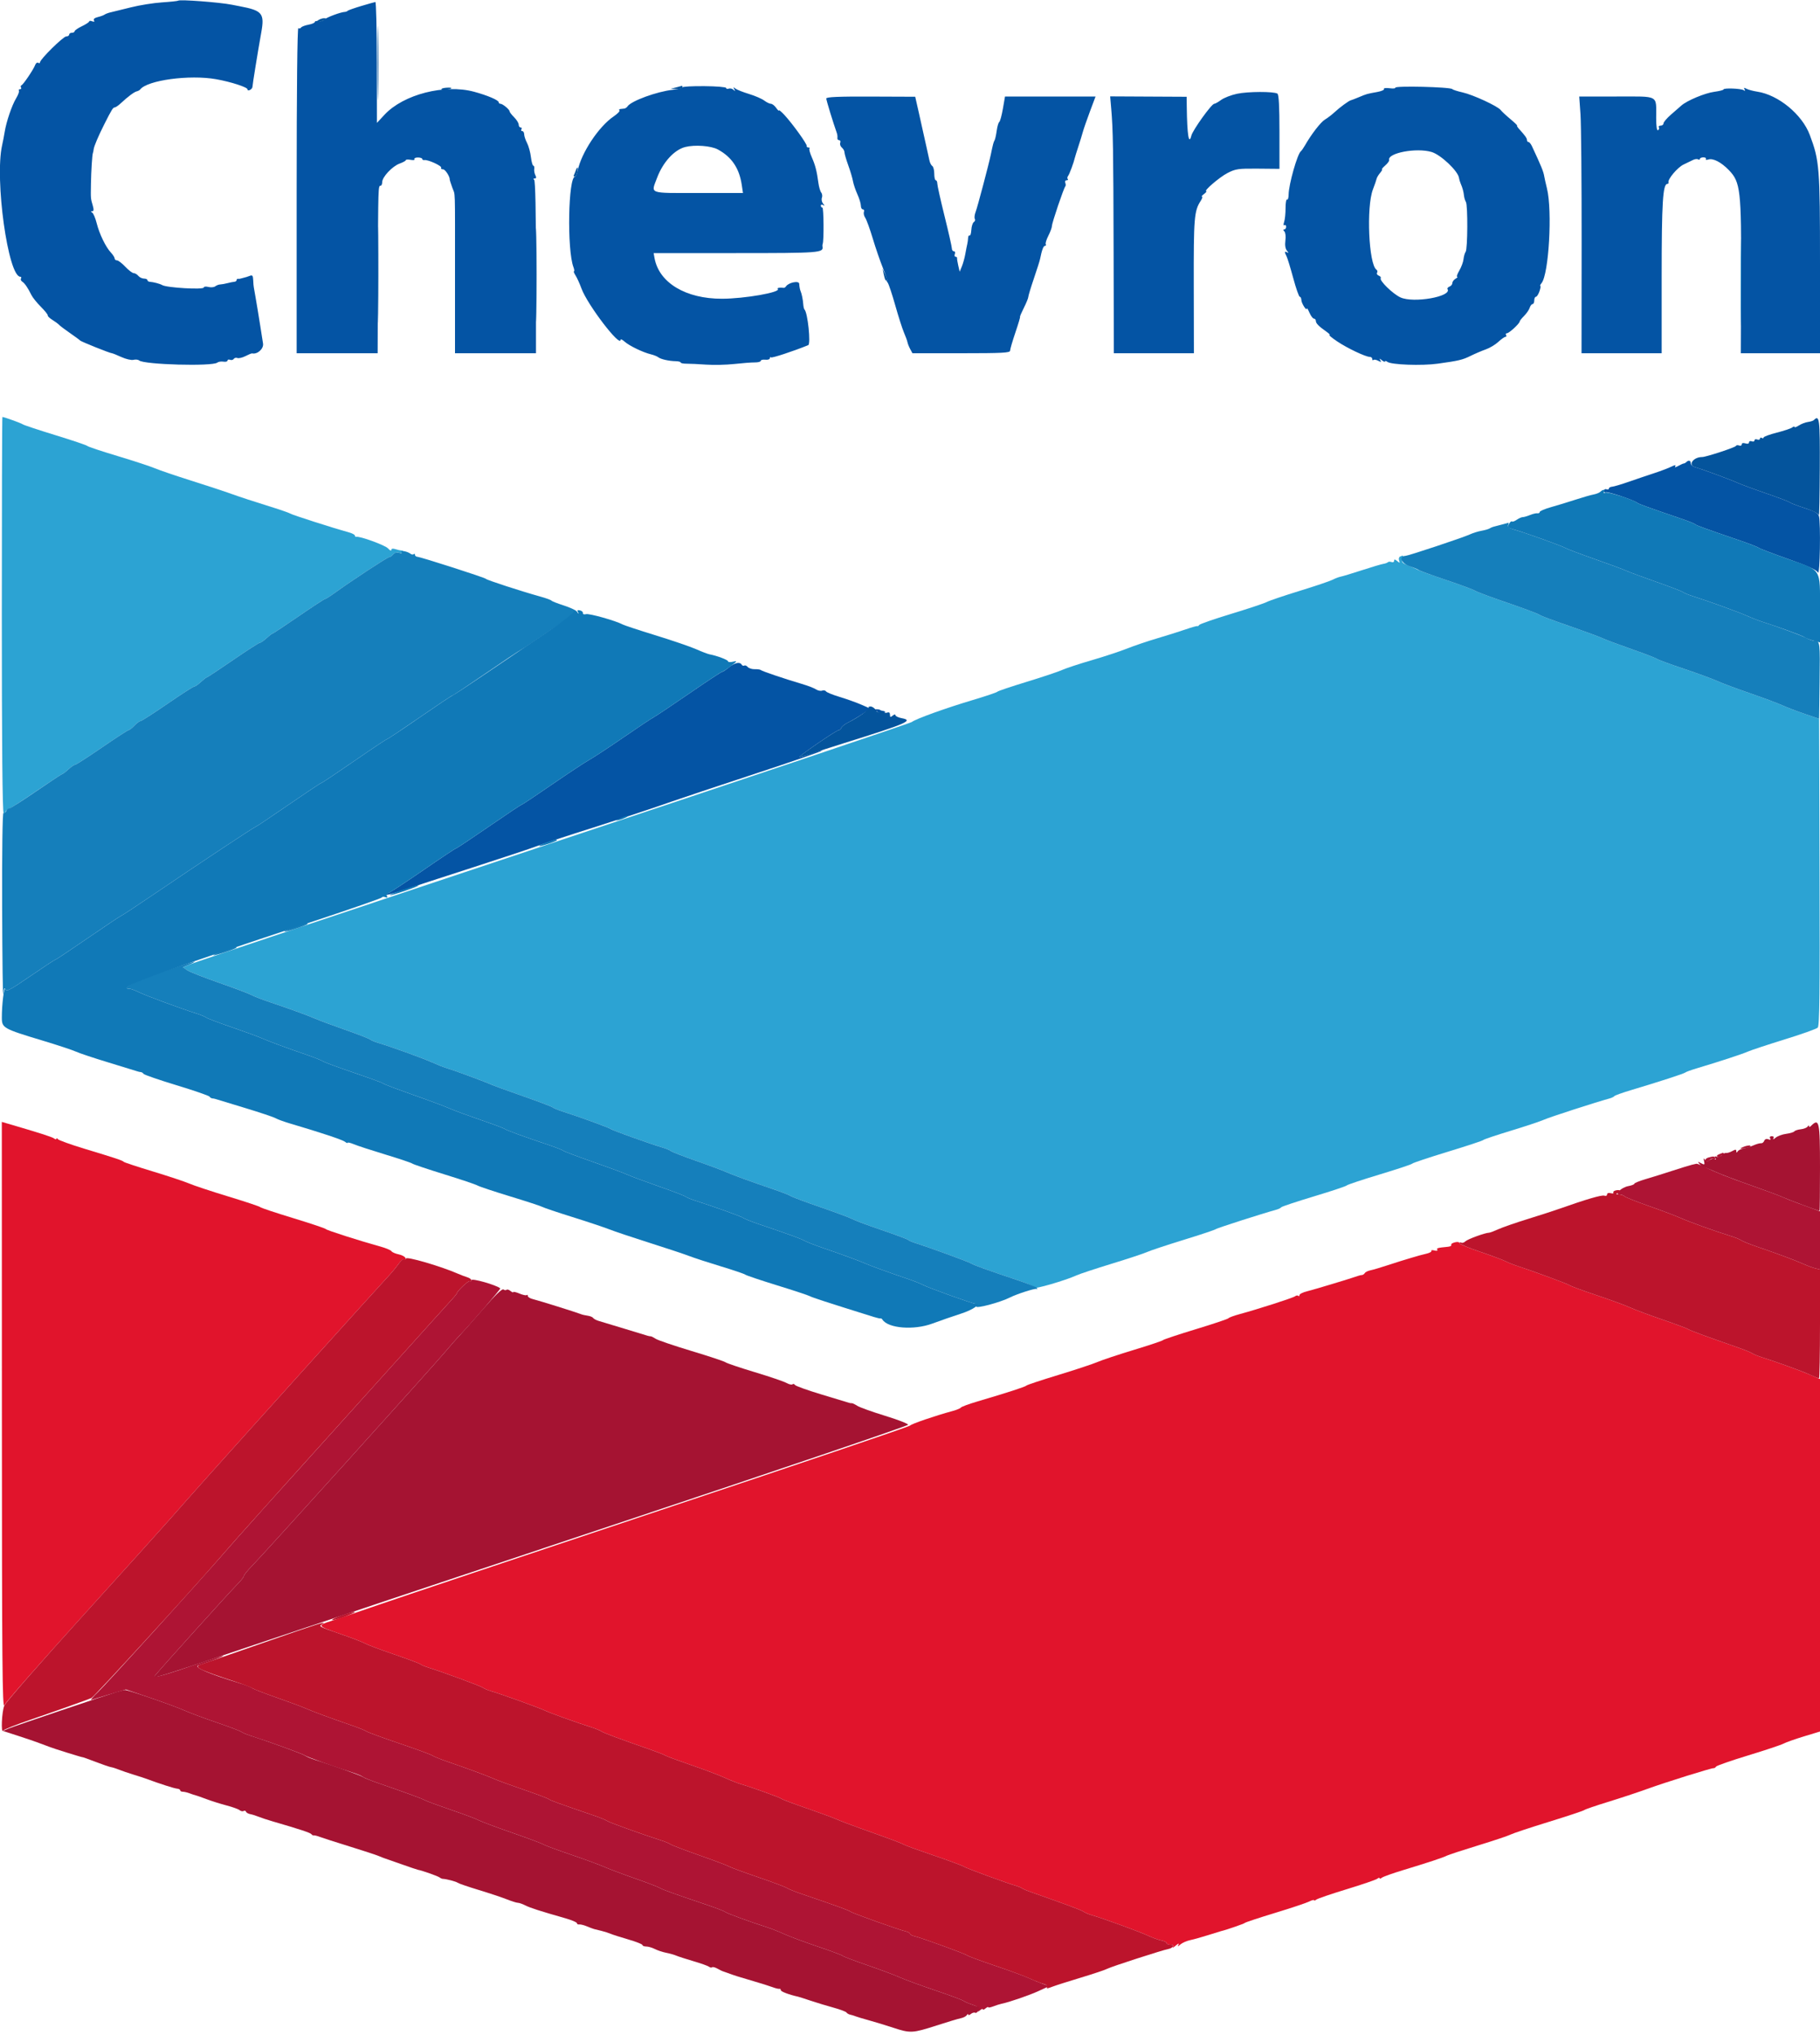 <svg id="svg" version="1.1" xmlns="http://www.w3.org/2000/svg" xmlns:xlink="http://www.w3.org/1999/xlink" width="400" height="447.059" viewBox="0, 0, 400,447.059"><g id="svgg"><path id="path0" d="M382.582 62.000 C 382.582 70.470,382.635 73.935,382.699 69.700 C 382.764 65.465,382.764 58.535,382.699 54.300 C 382.635 50.065,382.582 53.530,382.582 62.000 M0.400 134.976 C 0.400 163.463,0.537 178.438,0.800 178.600 C 1.020 178.736,1.200 178.651,1.200 178.411 C 1.200 178.171,1.515 177.859,1.900 177.718 C 2.285 177.576,5.057 175.782,8.060 173.730 C 11.062 171.679,13.618 170.000,13.739 170.000 C 13.860 170.000,14.444 169.550,15.038 169.000 C 15.631 168.450,16.286 168.000,16.492 168.000 C 16.698 168.000,19.357 166.290,22.400 164.200 C 25.443 162.110,28.083 160.397,28.267 160.393 C 28.450 160.389,29.024 159.939,29.542 159.393 C 30.060 158.847,30.660 158.400,30.875 158.400 C 31.091 158.400,33.757 156.690,36.800 154.600 C 39.843 152.510,42.502 150.800,42.708 150.800 C 42.914 150.800,43.569 150.350,44.162 149.800 C 44.756 149.250,45.337 148.800,45.454 148.800 C 45.571 148.800,48.157 147.090,51.200 145.000 C 54.243 142.910,56.902 141.200,57.108 141.200 C 57.314 141.200,57.969 140.750,58.562 140.200 C 59.156 139.650,59.737 139.200,59.854 139.200 C 59.971 139.200,62.557 137.490,65.600 135.400 C 68.643 133.310,71.259 131.600,71.413 131.600 C 71.567 131.600,72.527 130.996,73.546 130.257 C 77.192 127.616,85.139 122.400,85.517 122.400 C 85.729 122.400,86.129 122.126,86.407 121.791 C 86.687 121.454,87.230 121.283,87.623 121.407 C 88.013 121.531,88.430 121.475,88.549 121.283 C 88.668 121.091,88.548 120.932,88.282 120.930 C 88.017 120.927,87.395 120.795,86.900 120.636 C 86.312 120.447,86.000 120.509,86.000 120.817 C 86.000 121.077,85.685 120.928,85.300 120.487 C 84.685 119.783,79.098 117.741,78.300 117.929 C 78.135 117.968,78.000 117.842,78.000 117.649 C 78.000 117.455,77.325 117.115,76.500 116.891 C 73.311 116.028,64.180 113.102,63.800 112.821 C 63.580 112.659,61.240 111.859,58.600 111.043 C 55.960 110.228,52.540 109.104,51.000 108.546 C 49.460 107.989,45.431 106.659,42.047 105.593 C 38.664 104.526,35.064 103.301,34.047 102.871 C 33.031 102.441,29.320 101.225,25.800 100.168 C 22.280 99.112,19.310 98.122,19.200 97.968 C 19.090 97.815,15.940 96.751,12.200 95.603 C 8.460 94.455,5.220 93.381,5.000 93.215 C 4.658 92.957,0.901 91.600,0.529 91.600 C 0.458 91.600,0.400 111.119,0.400 134.976 M307.722 122.257 C 307.460 122.364,307.359 122.755,307.497 123.126 C 307.717 123.714,307.663 123.730,307.075 123.251 C 306.572 122.842,306.400 122.827,306.400 123.194 C 306.400 123.464,306.148 123.589,305.839 123.470 C 305.531 123.352,305.166 123.367,305.029 123.505 C 304.892 123.642,304.435 123.807,304.014 123.871 C 303.593 123.935,301.482 124.563,299.324 125.265 C 297.166 125.968,295.075 126.601,294.679 126.672 C 294.282 126.743,293.472 127.050,292.879 127.355 C 292.285 127.659,289.010 128.765,285.600 129.812 C 282.190 130.860,278.950 131.956,278.400 132.250 C 277.850 132.543,274.340 133.712,270.600 134.848 C 266.860 135.983,263.690 137.083,263.555 137.291 C 263.421 137.498,263.241 137.612,263.155 137.544 C 263.070 137.476,261.920 137.796,260.600 138.255 C 259.280 138.714,256.490 139.593,254.400 140.207 C 252.310 140.822,249.306 141.838,247.725 142.466 C 246.144 143.093,242.636 144.250,239.931 145.036 C 237.225 145.822,234.289 146.790,233.406 147.186 C 232.523 147.582,229.010 148.757,225.600 149.796 C 222.190 150.835,219.310 151.807,219.200 151.956 C 219.090 152.106,216.660 152.926,213.800 153.779 C 207.794 155.571,201.270 157.921,200.400 158.606 C 200.070 158.866,164.610 170.792,121.600 185.108 C 78.590 199.425,42.680 211.444,41.800 211.818 L 40.200 212.498 41.171 213.149 C 41.704 213.507,44.854 214.744,48.171 215.897 C 51.487 217.051,54.650 218.244,55.200 218.549 C 55.750 218.853,57.640 219.586,59.400 220.176 C 63.792 221.649,67.943 223.163,69.508 223.861 C 70.227 224.182,73.082 225.240,75.853 226.211 C 78.623 227.182,81.095 228.143,81.345 228.347 C 81.595 228.550,82.430 228.900,83.200 229.123 C 85.763 229.866,92.973 232.471,95.000 233.387 C 96.100 233.883,97.450 234.420,98.000 234.580 C 99.507 235.017,106.433 237.561,107.800 238.180 C 108.460 238.479,111.700 239.663,115.000 240.812 C 118.300 241.960,121.200 243.059,121.444 243.252 C 121.688 243.446,122.678 243.855,123.644 244.162 C 127.207 245.293,133.812 247.696,134.200 248.001 C 134.607 248.322,143.044 251.340,145.600 252.078 C 146.370 252.301,147.205 252.650,147.455 252.853 C 147.705 253.057,150.177 254.018,152.947 254.989 C 155.718 255.960,158.573 257.018,159.292 257.339 C 160.949 258.078,165.188 259.632,169.733 261.165 C 171.676 261.820,173.476 262.517,173.733 262.714 C 173.990 262.911,176.990 264.033,180.400 265.208 C 183.810 266.383,186.960 267.559,187.400 267.823 C 187.840 268.086,190.720 269.160,193.800 270.210 C 196.880 271.259,199.490 272.234,199.600 272.375 C 199.710 272.516,200.430 272.831,201.200 273.074 C 204.301 274.053,212.674 277.112,213.412 277.536 C 214.209 277.994,217.182 279.064,223.882 281.304 C 225.907 281.981,227.480 282.670,227.378 282.836 C 227.062 283.347,234.162 281.289,236.600 280.163 C 237.260 279.859,240.736 278.710,244.325 277.611 C 247.914 276.513,251.424 275.352,252.125 275.031 C 252.826 274.710,256.460 273.506,260.200 272.354 C 263.940 271.202,267.090 270.150,267.200 270.015 C 267.361 269.818,277.306 266.626,280.600 265.714 C 281.040 265.592,281.490 265.363,281.600 265.205 C 281.710 265.047,284.950 263.969,288.800 262.809 C 292.650 261.649,295.890 260.569,296.000 260.409 C 296.110 260.249,299.350 259.169,303.200 258.009 C 307.050 256.849,310.290 255.771,310.400 255.614 C 310.510 255.457,314.020 254.286,318.200 253.012 C 322.380 251.739,325.890 250.578,326.000 250.433 C 326.110 250.287,328.810 249.378,332.000 248.411 C 335.190 247.445,338.520 246.336,339.400 245.947 C 340.706 245.369,350.694 242.139,353.800 241.289 C 354.240 241.169,354.690 240.945,354.800 240.792 C 354.910 240.638,356.530 240.055,358.400 239.496 C 364.709 237.608,370.199 235.827,370.400 235.602 C 370.510 235.479,371.680 235.055,373.000 234.661 C 377.956 233.179,383.040 231.513,384.200 230.989 C 384.860 230.692,388.460 229.503,392.200 228.347 C 395.940 227.192,399.226 226.023,399.502 225.749 C 399.899 225.357,399.983 218.178,399.902 191.580 L 399.800 157.907 396.600 156.815 C 394.840 156.215,392.590 155.354,391.600 154.902 C 390.610 154.450,387.456 153.275,384.592 152.292 C 381.728 151.308,378.518 150.109,377.460 149.627 C 376.402 149.145,373.075 147.927,370.068 146.919 C 367.061 145.912,364.402 144.934,364.161 144.746 C 363.920 144.557,361.476 143.616,358.731 142.654 C 355.986 141.691,353.124 140.626,352.370 140.286 C 351.617 139.945,349.380 139.100,347.400 138.408 C 339.866 135.772,338.978 135.441,338.200 134.981 C 337.760 134.721,334.610 133.555,331.200 132.391 C 327.790 131.227,324.640 130.052,324.200 129.780 C 323.760 129.508,320.912 128.449,317.870 127.428 C 314.829 126.406,312.039 125.401,311.670 125.195 C 311.302 124.989,310.312 124.549,309.470 124.218 C 308.218 123.725,307.987 123.470,308.197 122.808 C 308.338 122.364,308.397 122.014,308.327 122.032 C 308.257 122.049,307.985 122.151,307.722 122.257 " stroke="none" fill="#2ca3d3" fill-rule="evenodd"></path><path id="path1" d="M39.175 0.142 C 39.079 0.229,37.470 0.401,35.600 0.525 C 33.730 0.648,30.670 1.136,28.800 1.609 C 26.930 2.083,24.950 2.568,24.400 2.688 C 23.850 2.809,23.220 3.038,23.000 3.199 C 22.780 3.359,22.098 3.610,21.484 3.757 C 20.788 3.923,20.474 4.196,20.649 4.480 C 20.836 4.781,20.705 4.849,20.266 4.681 C 19.900 4.540,19.598 4.554,19.595 4.713 C 19.593 4.871,18.873 5.344,17.995 5.764 C 17.118 6.185,16.400 6.680,16.400 6.864 C 16.400 7.049,16.130 7.200,15.800 7.200 C 15.470 7.200,15.200 7.380,15.200 7.600 C 15.200 7.820,14.913 8.000,14.563 8.000 C 13.902 8.000,8.800 13.025,8.800 13.677 C 8.800 13.880,8.619 13.935,8.397 13.798 C 8.176 13.661,7.875 13.876,7.730 14.275 C 7.379 15.237,5.134 18.564,4.721 18.734 C 4.542 18.808,4.497 19.033,4.621 19.234 C 4.745 19.435,4.646 19.600,4.400 19.600 C 4.154 19.600,4.044 19.748,4.156 19.928 C 4.267 20.109,3.989 20.864,3.538 21.606 C 2.622 23.112,1.387 26.737,1.035 28.948 C 0.909 29.744,0.652 31.076,0.465 31.908 C -1.207 39.349,1.774 60.800,4.480 60.800 C 4.682 60.800,4.743 60.969,4.615 61.175 C 4.488 61.382,4.612 61.697,4.892 61.875 C 5.440 62.226,6.117 63.212,6.898 64.800 C 7.168 65.350,8.109 66.520,8.989 67.400 C 9.870 68.280,10.548 69.132,10.497 69.292 C 10.447 69.453,10.899 69.891,11.503 70.264 C 12.106 70.638,12.780 71.137,13.000 71.372 C 13.220 71.607,14.300 72.421,15.400 73.179 C 16.500 73.938,17.490 74.666,17.600 74.797 C 17.811 75.048,24.185 77.600,24.602 77.600 C 24.735 77.600,25.667 77.975,26.673 78.433 C 27.679 78.892,28.875 79.169,29.330 79.050 C 29.786 78.931,30.350 78.992,30.583 79.186 C 31.692 80.106,46.664 80.521,47.746 79.661 C 47.996 79.463,48.605 79.367,49.100 79.448 C 49.595 79.529,50.000 79.422,50.000 79.210 C 50.000 78.998,50.252 78.922,50.560 79.040 C 50.867 79.158,51.233 79.070,51.372 78.845 C 51.512 78.619,51.874 78.530,52.177 78.646 C 52.480 78.763,53.282 78.571,53.960 78.221 C 54.637 77.870,55.291 77.606,55.413 77.633 C 56.581 77.895,58.000 76.599,57.807 75.448 C 57.692 74.762,57.420 73.030,57.201 71.600 C 56.983 70.170,56.737 68.640,56.654 68.200 C 56.571 67.760,56.358 66.500,56.181 65.400 C 56.004 64.300,55.824 63.265,55.780 63.100 C 55.736 62.935,55.678 62.241,55.650 61.557 C 55.609 60.542,55.472 60.366,54.900 60.596 C 54.515 60.751,53.930 60.936,53.600 61.008 C 53.270 61.080,52.910 61.174,52.800 61.217 C 52.690 61.260,52.465 61.273,52.300 61.247 C 52.135 61.221,52.000 61.350,52.000 61.533 C 52.000 61.717,51.775 61.882,51.500 61.901 C 51.225 61.920,50.550 62.055,50.000 62.200 C 49.450 62.345,48.730 62.474,48.400 62.487 C 48.070 62.499,47.577 62.685,47.305 62.899 C 47.033 63.114,46.358 63.176,45.805 63.037 C 45.252 62.898,44.800 62.948,44.800 63.148 C 44.800 63.690,36.598 63.217,35.631 62.619 C 35.177 62.338,33.733 61.959,32.900 61.901 C 32.625 61.882,32.400 61.717,32.400 61.533 C 32.400 61.350,32.062 61.200,31.649 61.200 C 31.236 61.200,30.674 60.930,30.400 60.600 C 30.126 60.270,29.669 60.000,29.384 60.000 C 29.098 60.000,28.271 59.370,27.544 58.600 C 26.818 57.830,25.994 57.200,25.712 57.200 C 25.430 57.200,25.200 57.012,25.200 56.783 C 25.200 56.554,24.828 55.969,24.373 55.483 C 23.227 54.259,21.835 51.380,21.240 49.005 C 20.966 47.908,20.529 46.876,20.270 46.711 C 19.910 46.482,19.911 46.411,20.272 46.406 C 20.607 46.402,20.643 46.049,20.398 45.193 C 19.916 43.514,19.936 43.748,19.988 40.400 C 20.031 37.601,20.266 33.925,20.422 33.600 C 20.475 33.490,20.549 33.130,20.585 32.800 C 20.660 32.132,21.613 29.888,22.930 27.277 C 24.538 24.092,24.842 23.600,25.204 23.600 C 25.402 23.600,25.999 23.195,26.530 22.700 C 28.113 21.226,29.474 20.209,30.051 20.068 C 30.349 19.995,30.684 19.815,30.796 19.668 C 32.356 17.618,41.642 16.358,47.504 17.401 C 50.745 17.978,54.400 19.161,54.400 19.633 C 54.400 20.166,55.464 19.626,55.485 19.083 C 55.506 18.503,56.655 11.416,57.427 7.107 C 58.171 2.948,57.649 2.311,52.738 1.384 C 52.222 1.286,51.411 1.129,50.936 1.033 C 48.323 0.509,39.508 -0.160,39.175 0.142 M79.400 1.316 C 77.860 1.775,76.510 2.251,76.400 2.375 C 76.290 2.499,76.020 2.607,75.800 2.615 C 74.872 2.651,71.756 3.814,71.240 4.317 C 70.933 4.617,70.348 4.775,69.940 4.669 C 69.533 4.562,69.200 4.630,69.200 4.819 C 69.200 5.009,68.568 5.282,67.796 5.427 C 67.023 5.572,66.291 5.853,66.168 6.052 C 66.045 6.251,65.777 6.309,65.572 6.183 C 65.344 6.042,65.200 19.769,65.200 41.776 L 65.200 77.600 74.100 77.600 L 83.000 77.600 83.053 60.100 C 83.111 41.037,83.119 40.800,83.642 40.800 C 83.839 40.800,84.000 40.446,84.000 40.014 C 84.000 38.883,86.221 36.516,87.827 35.936 C 88.582 35.663,89.200 35.320,89.200 35.175 C 89.200 35.030,89.677 35.002,90.259 35.113 C 90.842 35.225,91.219 35.155,91.098 34.958 C 90.976 34.761,91.309 34.600,91.838 34.600 C 92.367 34.600,92.800 34.743,92.800 34.918 C 92.800 35.092,93.025 35.203,93.300 35.163 C 94.102 35.048,97.199 36.479,96.965 36.856 C 96.848 37.045,97.038 37.200,97.386 37.200 C 97.869 37.200,98.926 38.865,98.844 39.494 C 98.837 39.546,99.087 40.314,99.400 41.200 C 100.091 43.160,100.000 40.234,100.000 60.400 L 100.000 77.600 108.900 77.600 L 117.800 77.599 117.800 58.700 C 117.800 46.562,117.657 39.695,117.400 39.506 C 117.154 39.326,117.198 39.210,117.514 39.206 C 117.875 39.202,117.920 38.991,117.666 38.500 C 117.467 38.115,117.355 37.485,117.417 37.100 C 117.479 36.715,117.390 36.400,117.220 36.400 C 117.050 36.400,116.810 35.545,116.685 34.500 C 116.561 33.455,116.177 32.060,115.832 31.400 C 115.487 30.740,115.204 29.885,115.202 29.500 C 115.201 29.115,115.009 28.800,114.776 28.800 C 114.543 28.800,114.464 28.620,114.600 28.400 C 114.736 28.180,114.657 28.000,114.424 28.000 C 114.191 28.000,114.000 27.722,114.000 27.382 C 114.000 27.042,113.550 26.314,113.000 25.764 C 112.450 25.214,112.000 24.632,112.000 24.471 C 112.000 24.067,110.480 22.800,109.995 22.800 C 109.778 22.800,109.600 22.647,109.600 22.461 C 109.600 22.004,107.133 20.952,104.200 20.158 C 97.743 18.409,88.679 20.729,84.518 25.195 L 82.836 27.000 82.818 13.700 C 82.808 6.385,82.665 0.418,82.500 0.441 C 82.335 0.464,80.940 0.857,79.400 1.316 M150.000 19.188 C 150.000 19.353,149.055 19.592,147.900 19.718 C 144.364 20.106,138.708 22.174,137.915 23.370 C 137.758 23.606,137.443 23.823,137.215 23.850 C 136.987 23.878,136.590 23.922,136.333 23.950 C 136.077 23.978,135.988 24.121,136.136 24.269 C 136.283 24.417,135.718 25.002,134.878 25.569 C 131.592 27.788,127.740 33.598,126.957 37.516 C 126.816 38.222,126.562 38.800,126.393 38.800 C 124.879 38.800,124.587 54.884,126.033 58.686 C 126.224 59.189,126.274 59.600,126.144 59.600 C 126.014 59.600,126.170 60.005,126.489 60.500 C 126.809 60.995,127.401 62.300,127.805 63.400 C 129.112 66.964,136.400 76.484,136.400 74.628 C 136.400 74.426,136.805 74.623,137.300 75.066 C 138.313 75.971,141.328 77.423,143.056 77.836 C 143.685 77.987,144.409 78.275,144.665 78.475 C 145.227 78.916,146.996 79.317,148.500 79.346 C 149.105 79.357,149.600 79.488,149.600 79.636 C 149.600 79.784,150.185 79.902,150.900 79.896 C 151.615 79.891,153.550 79.983,155.200 80.099 C 156.850 80.216,159.640 80.153,161.400 79.959 C 163.160 79.765,165.185 79.610,165.900 79.616 C 166.615 79.621,167.200 79.464,167.200 79.268 C 167.200 79.071,167.650 78.959,168.200 79.020 C 168.750 79.080,169.200 78.935,169.200 78.698 C 169.200 78.461,169.310 78.376,169.444 78.510 C 169.639 78.705,174.294 77.177,177.630 75.824 C 178.240 75.576,177.518 68.657,176.814 68.000 C 176.696 67.890,176.571 67.350,176.536 66.800 C 176.478 65.886,176.196 64.495,175.970 64.000 C 175.816 63.664,175.695 63.034,175.646 62.321 C 175.597 61.599,173.315 62.056,172.755 62.900 C 172.621 63.102,172.396 63.253,172.255 63.234 C 171.376 63.117,170.708 63.241,170.945 63.478 C 171.674 64.207,163.665 65.612,158.700 65.626 C 150.708 65.649,144.834 62.115,143.851 56.691 L 143.653 55.600 161.778 55.600 C 180.272 55.600,181.018 55.543,180.767 54.142 C 180.733 53.954,180.750 53.710,180.805 53.600 C 181.096 53.018,181.043 45.600,180.748 45.600 C 180.557 45.600,180.400 45.409,180.400 45.176 C 180.400 44.943,180.625 44.888,180.900 45.053 C 181.291 45.288,181.289 45.217,180.893 44.727 C 180.614 44.383,180.499 43.806,180.638 43.446 C 180.776 43.085,180.709 42.567,180.488 42.295 C 180.267 42.023,179.990 41.080,179.871 40.200 C 179.518 37.569,179.188 36.289,178.410 34.531 C 178.004 33.612,177.776 32.757,177.903 32.631 C 178.030 32.504,177.923 32.400,177.667 32.400 C 177.410 32.400,177.245 32.248,177.300 32.063 C 177.415 31.674,174.224 27.237,172.419 25.275 C 171.749 24.547,171.200 24.092,171.200 24.264 C 171.200 24.437,170.920 24.178,170.577 23.689 C 170.235 23.200,169.719 22.800,169.431 22.800 C 169.143 22.800,168.479 22.477,167.954 22.082 C 167.429 21.688,165.920 21.037,164.600 20.637 C 163.280 20.237,161.940 19.705,161.623 19.455 C 161.161 19.091,161.113 19.120,161.382 19.600 C 161.645 20.070,161.608 20.099,161.210 19.731 C 160.931 19.473,160.454 19.358,160.151 19.474 C 159.848 19.590,159.600 19.523,159.600 19.324 C 159.600 19.125,157.440 18.945,154.800 18.925 C 152.160 18.904,150.000 19.022,150.000 19.188 M306.650 19.282 C 306.747 19.438,306.180 19.484,305.389 19.383 C 304.599 19.282,304.050 19.357,304.169 19.549 C 304.288 19.742,303.624 20.038,302.693 20.206 C 300.386 20.623,300.397 20.620,298.693 21.334 C 297.864 21.681,297.054 21.993,296.893 22.027 C 296.453 22.119,294.464 23.579,293.268 24.687 C 292.688 25.225,291.760 25.934,291.206 26.261 C 290.274 26.813,288.221 29.464,286.800 31.950 C 286.470 32.527,286.070 33.097,285.912 33.216 C 285.144 33.792,283.238 40.511,283.214 42.724 C 283.206 43.452,283.050 43.955,282.867 43.841 C 282.684 43.728,282.537 44.573,282.540 45.718 C 282.544 46.863,282.404 48.228,282.230 48.750 C 282.040 49.323,282.064 49.608,282.290 49.468 C 282.497 49.340,282.667 49.497,282.667 49.818 C 282.667 50.138,282.481 50.400,282.253 50.400 C 281.983 50.400,281.992 50.552,282.277 50.837 C 282.524 51.084,282.623 51.951,282.505 52.833 C 282.370 53.842,282.491 54.633,282.848 55.073 C 283.219 55.531,283.236 55.655,282.900 55.453 C 282.309 55.098,282.267 55.354,282.760 56.305 C 282.958 56.687,283.619 58.845,284.229 61.100 C 284.838 63.355,285.486 65.200,285.669 65.200 C 285.851 65.200,286.006 65.515,286.013 65.900 C 286.026 66.627,287.188 68.440,287.216 67.776 C 287.224 67.569,287.486 67.985,287.796 68.700 C 288.107 69.415,288.550 70.000,288.781 70.000 C 289.011 70.000,289.200 70.230,289.200 70.511 C 289.200 71.037,289.863 71.703,291.589 72.909 C 292.133 73.289,292.405 73.600,292.194 73.600 C 291.983 73.600,292.742 74.227,293.881 74.994 C 296.080 76.475,300.132 78.400,301.050 78.400 C 301.352 78.400,301.600 78.610,301.600 78.867 C 301.600 79.123,301.714 79.220,301.853 79.081 C 301.992 78.942,302.463 79.020,302.901 79.254 C 303.536 79.594,303.631 79.571,303.371 79.140 C 303.105 78.698,303.169 78.700,303.723 79.149 C 304.095 79.451,304.400 79.564,304.400 79.400 C 304.400 79.236,304.625 79.274,304.900 79.484 C 305.753 80.135,312.460 80.380,316.000 79.890 C 320.584 79.254,321.422 79.056,323.153 78.204 C 324.169 77.703,325.703 77.047,326.563 76.746 C 327.422 76.446,328.656 75.705,329.305 75.100 C 329.954 74.495,330.656 74.000,330.866 74.000 C 331.076 74.000,331.136 73.820,331.000 73.600 C 330.864 73.380,330.957 73.200,331.207 73.200 C 331.679 73.200,334.000 71.050,334.000 70.613 C 334.000 70.476,334.436 69.928,334.969 69.395 C 335.502 68.862,336.054 68.060,336.196 67.613 C 336.338 67.166,336.622 66.800,336.827 66.800 C 337.032 66.800,337.200 66.440,337.200 66.000 C 337.200 65.560,337.362 65.200,337.561 65.200 C 337.759 65.200,338.110 64.660,338.340 64.000 C 338.570 63.340,338.656 62.800,338.530 62.800 C 338.405 62.800,338.522 62.534,338.792 62.210 C 340.404 60.267,341.207 46.346,339.992 41.400 C 339.722 40.300,339.458 39.130,339.406 38.800 C 339.232 37.700,338.781 36.589,336.685 32.100 C 336.454 31.605,336.115 31.200,335.932 31.200 C 335.750 31.200,335.600 31.012,335.600 30.783 C 335.600 30.366,335.216 29.821,333.900 28.371 C 333.515 27.947,333.307 27.600,333.438 27.600 C 333.569 27.600,332.901 26.953,331.954 26.161 C 331.006 25.370,330.044 24.474,329.816 24.171 C 329.181 23.328,323.763 20.822,321.452 20.302 C 320.324 20.048,319.310 19.724,319.200 19.581 C 318.829 19.099,306.354 18.801,306.650 19.282 M378.800 19.648 C 378.800 19.785,377.889 20.018,376.775 20.166 C 374.719 20.438,370.793 22.076,369.527 23.189 C 369.145 23.525,368.108 24.430,367.222 25.200 C 366.337 25.970,365.609 26.825,365.606 27.100 C 365.603 27.375,365.319 27.600,364.976 27.600 C 364.633 27.600,364.456 27.768,364.583 27.972 C 364.709 28.177,364.630 28.458,364.407 28.596 C 364.145 28.757,363.998 27.801,363.995 25.924 C 363.985 20.761,364.794 21.200,355.294 21.200 L 347.082 21.200 347.358 25.100 C 347.509 27.245,347.623 39.935,347.610 53.300 L 347.588 77.600 356.394 77.600 L 365.200 77.600 365.200 60.777 C 365.200 44.599,365.457 40.400,366.447 40.400 C 366.641 40.400,366.755 40.255,366.700 40.078 C 366.486 39.387,368.672 36.785,370.000 36.151 C 370.770 35.783,371.722 35.323,372.116 35.128 C 372.510 34.933,373.005 34.880,373.216 35.010 C 373.427 35.140,373.600 35.095,373.600 34.909 C 373.600 34.723,373.947 34.571,374.371 34.571 C 374.794 34.571,375.042 34.732,374.921 34.929 C 374.799 35.125,375.051 35.174,375.479 35.038 C 376.511 34.711,378.289 35.634,379.974 37.373 C 382.524 40.004,382.728 41.786,382.659 60.900 L 382.600 77.600 391.300 77.600 L 400.000 77.600 400.000 57.983 C 400.000 36.783,399.882 35.292,397.749 29.625 C 396.054 25.121,390.850 20.842,386.209 20.135 C 385.324 20.001,384.263 19.717,383.852 19.505 C 383.286 19.214,383.179 19.243,383.414 19.622 C 383.625 19.964,383.561 20.023,383.212 19.807 C 382.601 19.430,378.800 19.293,378.800 19.648 M271.864 20.602 C 270.579 20.878,269.011 21.485,268.380 21.952 C 267.749 22.418,267.066 22.800,266.863 22.800 C 266.288 22.800,262.146 28.564,261.837 29.795 C 261.287 31.988,260.907 29.630,260.829 23.529 L 260.800 21.259 252.396 21.216 L 243.992 21.173 244.226 23.887 C 244.625 28.522,244.694 32.705,244.748 55.500 L 244.800 77.600 253.597 77.600 L 262.394 77.600 262.364 62.805 C 262.334 47.750,262.450 46.339,263.907 44.100 C 264.229 43.605,264.347 43.200,264.170 43.200 C 263.992 43.200,264.196 42.936,264.624 42.613 C 265.051 42.290,265.272 42.020,265.116 42.013 C 264.445 41.983,268.034 38.908,269.800 38.000 C 271.556 37.097,272.163 37.010,276.466 37.048 L 281.200 37.091 281.200 28.969 C 281.200 23.396,281.059 20.760,280.751 20.570 C 279.942 20.069,274.250 20.090,271.864 20.602 M181.600 21.640 C 181.600 22.022,183.105 26.944,183.912 29.200 C 184.030 29.530,184.090 30.025,184.046 30.300 C 184.001 30.575,184.172 30.800,184.425 30.800 C 184.678 30.800,184.787 31.057,184.667 31.371 C 184.546 31.685,184.707 32.157,185.024 32.420 C 185.341 32.683,185.600 33.150,185.600 33.459 C 185.600 33.768,185.973 35.050,186.429 36.310 C 186.885 37.569,187.352 39.140,187.467 39.800 C 187.582 40.460,188.019 41.755,188.438 42.678 C 188.857 43.601,189.200 44.726,189.200 45.178 C 189.200 45.630,189.399 46.000,189.643 46.000 C 189.886 46.000,189.990 46.249,189.873 46.554 C 189.756 46.859,189.889 47.444,190.169 47.854 C 190.448 48.264,191.190 50.310,191.818 52.400 C 192.445 54.490,193.453 57.415,194.057 58.900 C 194.661 60.385,195.053 61.600,194.928 61.600 C 194.804 61.600,194.881 61.825,195.099 62.100 C 195.317 62.375,196.064 64.616,196.760 67.080 C 197.455 69.544,198.321 72.244,198.683 73.080 C 199.045 73.916,199.389 74.862,199.447 75.183 C 199.506 75.503,199.774 76.178,200.044 76.683 L 200.535 77.600 211.268 77.600 C 220.279 77.600,222.000 77.509,222.000 77.031 C 222.000 76.718,222.525 74.918,223.167 73.031 C 223.809 71.144,224.266 69.600,224.184 69.600 C 224.101 69.600,224.476 68.719,225.017 67.642 C 225.557 66.565,226.000 65.482,226.000 65.235 C 226.000 64.988,226.550 63.172,227.222 61.199 C 227.894 59.225,228.507 57.294,228.584 56.906 C 228.979 54.925,229.324 54.000,229.667 54.000 C 229.876 54.000,229.952 53.847,229.837 53.659 C 229.721 53.472,229.980 52.624,230.413 51.775 C 230.846 50.926,231.200 49.952,231.200 49.611 C 231.200 48.948,233.802 41.265,234.142 40.925 C 234.253 40.813,234.248 40.469,234.130 40.161 C 234.011 39.852,234.144 39.600,234.424 39.600 C 234.704 39.600,234.815 39.482,234.670 39.337 C 234.525 39.192,234.562 38.877,234.751 38.637 C 235.054 38.253,235.994 35.715,236.247 34.600 C 236.297 34.380,236.635 33.300,236.997 32.200 C 237.360 31.100,237.803 29.660,237.982 29.000 C 238.161 28.340,238.863 26.315,239.543 24.500 L 240.780 21.200 230.831 21.200 L 220.882 21.200 220.413 23.894 C 220.155 25.375,219.798 26.680,219.619 26.794 C 219.440 26.907,219.187 27.776,219.055 28.725 C 218.924 29.673,218.713 30.618,218.586 30.823 C 218.367 31.177,218.222 31.727,217.763 33.946 C 217.316 36.106,214.833 45.486,214.430 46.534 C 214.190 47.157,214.109 47.852,214.248 48.078 C 214.388 48.304,214.291 48.620,214.032 48.780 C 213.773 48.941,213.525 49.713,213.480 50.498 C 213.436 51.282,213.265 51.840,213.100 51.738 C 212.935 51.636,212.786 51.878,212.769 52.276 C 212.753 52.674,212.672 53.270,212.590 53.600 C 212.508 53.930,212.313 54.920,212.155 55.800 C 211.998 56.680,211.655 57.914,211.393 58.542 L 210.917 59.684 210.605 58.342 C 210.433 57.604,210.317 56.865,210.346 56.700 C 210.376 56.535,210.226 56.400,210.013 56.400 C 209.799 56.400,209.729 56.130,209.855 55.800 C 209.982 55.470,209.886 55.200,209.643 55.200 C 209.399 55.200,209.200 54.918,209.200 54.572 C 209.200 54.227,208.480 51.045,207.600 47.502 C 206.720 43.958,206.000 40.731,206.000 40.330 C 206.000 39.928,205.850 39.600,205.667 39.600 C 205.483 39.600,205.333 38.954,205.333 38.165 C 205.333 37.375,205.134 36.607,204.891 36.456 C 204.648 36.306,204.363 35.737,204.259 35.191 C 204.154 34.646,203.858 33.300,203.601 32.200 C 203.344 31.100,203.062 29.840,202.974 29.400 C 202.886 28.960,202.439 26.947,201.980 24.926 L 201.146 21.252 191.373 21.214 C 184.210 21.186,181.600 21.300,181.600 21.640 M157.747 32.823 C 160.785 34.451,162.471 36.933,163.018 40.583 L 163.291 42.400 153.445 42.400 C 142.346 42.400,143.064 42.662,144.399 39.094 C 145.694 35.634,148.183 32.908,150.610 32.293 C 152.713 31.760,156.254 32.023,157.747 32.823 M314.639 33.389 C 316.643 33.984,320.429 37.552,320.649 39.053 C 320.698 39.388,320.869 39.963,321.030 40.331 C 321.440 41.273,321.657 42.070,321.763 43.020 C 321.813 43.471,322.000 44.076,322.178 44.364 C 322.614 45.070,322.565 54.704,322.121 55.315 C 321.928 55.582,321.717 56.310,321.652 56.933 C 321.587 57.556,321.171 58.681,320.728 59.433 C 320.284 60.185,320.074 60.805,320.260 60.812 C 320.447 60.819,320.285 61.008,319.900 61.232 C 319.515 61.456,319.200 61.882,319.200 62.177 C 319.200 62.473,318.919 62.822,318.575 62.954 C 318.231 63.086,318.036 63.334,318.141 63.505 C 319.162 65.157,310.632 66.654,307.772 65.325 C 306.107 64.552,303.126 61.644,303.454 61.113 C 303.562 60.938,303.370 60.687,303.028 60.555 C 302.685 60.424,302.517 60.135,302.654 59.913 C 302.790 59.692,302.733 59.396,302.525 59.255 C 300.816 58.100,300.258 45.454,301.746 41.600 C 302.128 40.610,302.488 39.567,302.546 39.283 C 302.604 38.998,302.954 38.413,303.322 37.983 C 303.691 37.552,303.876 37.200,303.735 37.200 C 303.593 37.200,303.910 36.820,304.439 36.356 C 304.967 35.893,305.357 35.358,305.304 35.168 C 304.871 33.613,311.280 32.392,314.639 33.389 M370.633 101.500 C 370.468 101.665,370.213 101.806,370.067 101.814 C 369.920 101.822,369.373 102.065,368.852 102.354 C 368.195 102.718,367.993 102.734,368.196 102.407 C 368.387 102.097,368.094 102.131,367.344 102.506 C 366.715 102.820,365.030 103.460,363.600 103.928 C 362.170 104.396,359.650 105.249,358.000 105.825 C 356.350 106.400,354.685 106.894,354.300 106.921 C 353.915 106.949,353.600 107.132,353.600 107.329 C 353.600 107.525,353.360 107.593,353.067 107.481 C 352.773 107.368,352.533 107.521,352.533 107.821 C 352.533 108.120,352.697 108.264,352.897 108.140 C 353.261 107.915,359.028 109.833,359.822 110.444 C 360.201 110.735,361.853 111.333,369.800 114.052 C 371.120 114.503,372.380 115.014,372.600 115.188 C 372.975 115.483,374.295 115.961,382.778 118.872 C 384.636 119.510,386.346 120.182,386.578 120.365 C 386.810 120.547,389.735 121.659,393.077 122.834 C 397.457 124.375,399.265 125.199,399.550 125.786 C 399.980 126.670,400.184 114.927,399.766 113.370 C 399.601 112.754,398.800 112.302,396.672 111.623 C 395.092 111.119,393.606 110.551,393.369 110.362 C 393.133 110.172,390.793 109.282,388.169 108.384 C 385.546 107.485,382.680 106.425,381.800 106.028 C 380.200 105.307,374.198 103.098,372.500 102.607 C 372.005 102.463,371.600 102.088,371.600 101.773 C 371.600 101.154,371.116 101.017,370.633 101.500 M160.200 146.612 C 159.540 147.153,158.859 147.597,158.686 147.598 C 158.513 147.599,155.273 149.731,151.486 152.336 C 147.699 154.941,144.160 157.307,143.621 157.592 C 143.083 157.878,140.105 159.860,137.005 161.997 C 133.904 164.133,130.555 166.335,129.562 166.889 C 128.570 167.443,124.849 169.899,121.293 172.348 C 117.738 174.797,114.726 176.800,114.601 176.800 C 114.475 176.800,111.235 178.960,107.400 181.600 C 103.565 184.240,100.317 186.400,100.181 186.400 C 100.045 186.400,96.844 188.528,93.067 191.129 C 89.290 193.730,85.859 195.984,85.443 196.139 C 85.026 196.293,84.758 196.492,84.848 196.581 C 84.937 196.670,86.538 196.230,88.405 195.603 C 90.272 194.976,97.200 192.721,103.800 190.591 C 110.400 188.461,116.880 186.307,118.200 185.803 C 119.520 185.299,123.210 184.068,126.400 183.066 C 133.621 180.797,143.578 177.521,147.800 176.023 C 149.560 175.398,157.709 172.682,165.909 169.986 C 174.109 167.291,180.737 165.003,180.637 164.904 C 180.537 164.804,179.429 165.106,178.175 165.575 C 176.921 166.044,175.827 166.360,175.744 166.278 C 175.542 166.075,183.825 160.400,184.323 160.400 C 184.538 160.400,184.807 160.158,184.920 159.863 C 185.034 159.568,185.728 159.034,186.463 158.677 C 187.198 158.319,188.586 157.499,189.547 156.853 L 191.294 155.679 189.368 154.827 C 188.308 154.358,186.172 153.593,184.621 153.125 C 183.069 152.658,181.683 152.097,181.540 151.880 C 181.398 151.662,181.013 151.586,180.686 151.712 C 180.359 151.837,179.756 151.715,179.346 151.440 C 178.936 151.164,177.520 150.621,176.200 150.232 C 172.517 149.147,167.423 147.425,167.200 147.189 C 167.090 147.073,166.497 146.992,165.882 147.008 C 165.267 147.024,164.571 146.806,164.336 146.523 C 164.101 146.240,163.762 146.100,163.582 146.211 C 163.402 146.322,163.142 146.230,163.004 146.007 C 162.587 145.331,161.468 145.573,160.200 146.612 M191.600 156.097 C 191.600 156.311,191.870 156.382,192.200 156.255 C 192.530 156.129,192.800 156.163,192.800 156.333 C 192.800 156.502,193.244 156.640,193.787 156.640 C 194.690 156.640,194.827 156.267,193.967 156.150 C 193.765 156.123,193.555 156.055,193.500 155.999 C 193.192 155.688,191.600 155.771,191.600 156.097 " stroke="none" fill="#0454a4" fill-rule="evenodd"></path><path id="path2" d="M330.000 115.251 C 329.230 115.455,328.420 115.666,328.200 115.722 C 327.980 115.777,327.605 115.945,327.366 116.094 C 327.128 116.243,326.326 116.472,325.584 116.603 C 324.843 116.733,323.688 117.096,323.018 117.409 C 321.585 118.079,309.621 122.062,308.917 122.104 C 307.301 122.201,307.985 123.804,309.906 124.423 C 310.728 124.688,311.580 125.044,311.800 125.215 C 312.020 125.386,314.720 126.372,317.800 127.406 C 320.880 128.439,323.760 129.508,324.200 129.780 C 324.640 130.052,327.790 131.227,331.200 132.391 C 334.610 133.555,337.760 134.721,338.200 134.981 C 338.978 135.441,339.866 135.772,347.400 138.408 C 349.380 139.100,351.617 139.945,352.370 140.286 C 353.124 140.626,355.986 141.691,358.731 142.654 C 361.476 143.616,363.920 144.557,364.161 144.746 C 364.402 144.934,367.061 145.912,370.068 146.919 C 373.075 147.927,376.402 149.145,377.460 149.627 C 378.518 150.109,381.728 151.308,384.592 152.292 C 387.456 153.275,390.610 154.450,391.600 154.902 C 392.590 155.354,394.840 156.215,396.600 156.816 L 399.800 157.908 399.909 149.865 C 400.026 141.181,399.984 140.801,398.913 140.798 C 398.521 140.796,397.660 140.510,397.000 140.161 C 395.879 139.568,391.110 137.807,387.359 136.601 C 386.457 136.311,384.927 135.716,383.959 135.279 C 382.229 134.498,375.487 132.055,372.044 130.962 C 371.078 130.655,370.088 130.247,369.844 130.056 C 369.600 129.864,366.970 128.855,364.000 127.813 C 361.030 126.771,358.060 125.671,357.400 125.367 C 356.740 125.064,353.643 123.918,350.517 122.822 C 347.392 121.725,344.512 120.638,344.117 120.405 C 343.298 119.921,334.944 116.924,332.728 116.319 C 331.725 116.045,331.325 115.740,331.471 115.359 C 331.589 115.051,331.621 114.818,331.543 114.841 C 331.464 114.863,330.770 115.048,330.000 115.251 M88.250 121.280 C 88.404 121.530,88.195 121.589,87.707 121.434 C 87.222 121.280,86.716 121.419,86.407 121.791 C 86.129 122.126,85.729 122.400,85.517 122.400 C 85.139 122.400,77.192 127.616,73.546 130.257 C 72.527 130.996,71.567 131.600,71.413 131.600 C 71.259 131.600,68.643 133.310,65.600 135.400 C 62.557 137.490,59.971 139.200,59.854 139.200 C 59.737 139.200,59.156 139.650,58.562 140.200 C 57.969 140.750,57.314 141.200,57.108 141.200 C 56.902 141.200,54.243 142.910,51.200 145.000 C 48.157 147.090,45.571 148.800,45.454 148.800 C 45.337 148.800,44.756 149.250,44.162 149.800 C 43.569 150.350,42.914 150.800,42.708 150.800 C 42.502 150.800,39.843 152.510,36.800 154.600 C 33.757 156.690,31.091 158.400,30.875 158.400 C 30.660 158.400,30.060 158.847,29.542 159.393 C 29.024 159.939,28.450 160.389,28.267 160.393 C 28.083 160.397,25.443 162.110,22.400 164.200 C 19.357 166.290,16.698 168.000,16.492 168.000 C 16.286 168.000,15.631 168.450,15.038 169.000 C 14.444 169.550,13.860 170.000,13.739 170.000 C 13.618 170.000,11.026 171.710,7.980 173.800 C 4.933 175.890,2.245 177.600,2.007 177.600 C 1.770 177.600,1.472 177.869,1.346 178.198 C 1.219 178.526,0.955 178.696,0.758 178.574 C 0.549 178.445,0.429 187.042,0.470 199.276 C 0.508 210.784,0.618 219.390,0.713 218.400 C 0.827 217.209,0.976 216.842,1.154 217.315 C 1.383 217.930,2.167 217.519,6.690 214.415 C 9.588 212.427,12.065 210.800,12.193 210.800 C 12.322 210.800,15.527 208.669,19.314 206.063 C 23.101 203.458,26.404 201.253,26.654 201.163 C 26.904 201.074,30.234 198.878,34.054 196.284 C 43.685 189.745,55.984 181.600,56.226 181.600 C 56.337 181.600,59.565 179.440,63.400 176.800 C 67.235 174.160,70.483 172.000,70.619 172.000 C 70.755 172.000,73.993 169.840,77.816 167.200 C 81.639 164.560,84.879 162.400,85.016 162.400 C 85.153 162.400,88.393 160.240,92.216 157.600 C 96.039 154.960,99.276 152.800,99.410 152.800 C 99.543 152.800,102.762 150.661,106.563 148.048 C 110.364 145.434,113.907 143.065,114.437 142.783 C 114.967 142.501,117.952 140.517,121.072 138.374 C 124.192 136.231,126.849 134.548,126.977 134.634 C 127.105 134.720,126.982 134.554,126.705 134.264 C 126.427 133.974,125.120 133.392,123.800 132.970 C 122.480 132.549,121.310 132.085,121.200 131.940 C 121.090 131.795,120.010 131.402,118.800 131.066 C 114.567 129.889,106.998 127.428,106.800 127.163 C 106.593 126.886,92.585 122.383,91.700 122.309 C 91.425 122.286,91.200 122.087,91.200 121.867 C 91.200 121.647,91.082 121.585,90.937 121.730 C 90.792 121.875,90.477 121.841,90.237 121.654 C 89.542 121.115,87.964 120.818,88.250 121.280 M64.675 203.673 C 63.396 204.119,62.420 204.553,62.506 204.639 C 62.687 204.821,67.600 203.205,67.600 202.963 C 67.600 202.702,67.144 202.813,64.675 203.673 M49.075 208.873 C 47.796 209.319,46.820 209.753,46.906 209.839 C 47.087 210.021,52.000 208.405,52.000 208.163 C 52.000 207.902,51.544 208.013,49.075 208.873 M35.101 213.724 C 29.033 215.841,26.441 217.200,28.474 217.200 C 28.734 217.200,29.689 217.559,30.594 217.997 C 32.196 218.773,39.614 221.513,43.156 222.638 C 44.122 222.945,45.112 223.354,45.356 223.548 C 45.600 223.741,48.050 224.670,50.800 225.612 C 53.550 226.553,56.520 227.638,57.400 228.023 C 59.153 228.789,62.972 230.199,67.551 231.773 C 69.174 232.331,70.704 232.943,70.951 233.134 C 71.198 233.324,74.190 234.431,77.600 235.592 C 81.010 236.754,83.980 237.835,84.200 237.995 C 84.587 238.276,86.182 238.873,93.800 241.589 C 95.780 242.295,98.120 243.193,99.000 243.583 C 99.880 243.974,102.850 245.064,105.600 246.007 C 108.350 246.949,110.790 247.866,111.022 248.044 C 111.407 248.340,114.770 249.561,121.000 251.667 C 122.320 252.113,123.580 252.621,123.800 252.795 C 124.020 252.970,126.900 254.053,130.200 255.203 C 133.500 256.353,136.920 257.617,137.800 258.014 C 138.680 258.410,141.830 259.583,144.800 260.621 C 147.770 261.658,150.400 262.664,150.644 262.856 C 150.888 263.047,151.878 263.458,152.844 263.769 C 157.359 265.221,162.967 267.239,163.362 267.555 C 163.603 267.748,165.150 268.363,166.800 268.923 C 173.748 271.280,175.854 272.046,176.800 272.560 C 177.350 272.858,179.240 273.594,181.000 274.195 C 184.805 275.493,189.086 277.065,190.200 277.572 C 191.206 278.029,195.788 279.690,199.200 280.834 C 200.630 281.313,202.250 281.947,202.800 282.244 C 203.993 282.887,213.764 286.400,214.360 286.400 C 214.588 286.400,214.675 286.660,214.553 286.978 C 214.324 287.575,219.744 286.143,222.000 285.010 C 223.509 284.253,227.346 283.020,227.800 283.146 C 228.067 283.220,228.067 283.128,227.800 282.870 C 227.580 282.657,225.780 281.939,223.800 281.275 C 216.925 278.968,214.196 277.986,213.412 277.536 C 212.674 277.112,204.301 274.053,201.200 273.074 C 200.430 272.831,199.710 272.516,199.600 272.375 C 199.490 272.234,196.880 271.259,193.800 270.210 C 190.720 269.160,187.840 268.086,187.400 267.823 C 186.960 267.559,183.810 266.383,180.400 265.208 C 176.990 264.033,173.990 262.911,173.733 262.714 C 173.476 262.517,171.676 261.820,169.733 261.165 C 165.188 259.632,160.949 258.078,159.292 257.339 C 158.573 257.018,155.718 255.960,152.947 254.989 C 150.177 254.018,147.705 253.057,147.455 252.853 C 147.205 252.650,146.370 252.301,145.600 252.078 C 143.044 251.340,134.607 248.322,134.200 248.001 C 133.812 247.696,127.207 245.293,123.644 244.162 C 122.678 243.855,121.688 243.446,121.444 243.252 C 121.200 243.059,118.300 241.960,115.000 240.812 C 111.700 239.663,108.460 238.479,107.800 238.180 C 106.433 237.561,99.507 235.017,98.000 234.580 C 97.450 234.420,96.100 233.883,95.000 233.387 C 92.973 232.471,85.763 229.866,83.200 229.123 C 82.430 228.900,81.595 228.550,81.345 228.347 C 81.095 228.143,78.623 227.182,75.853 226.211 C 73.082 225.240,70.227 224.182,69.508 223.861 C 67.943 223.163,63.792 221.649,59.400 220.176 C 57.640 219.586,55.750 218.853,55.200 218.549 C 54.650 218.244,51.487 217.051,48.171 215.897 C 44.854 214.744,41.704 213.506,41.171 213.146 L 40.200 212.492 41.600 211.879 C 44.486 210.614,41.975 211.327,35.101 213.724 " stroke="none" fill="#157fbb" fill-rule="evenodd"></path><path id="path3" d="M383.000 252.014 C 382.310 252.322,382.349 252.357,383.285 252.268 C 383.882 252.210,384.497 252.037,384.652 251.882 C 385.040 251.493,383.974 251.579,383.000 252.014 M377.827 253.559 C 377.332 253.753,377.214 253.961,377.499 254.138 C 377.744 254.289,378.060 254.227,378.200 254.000 C 378.340 253.773,378.651 253.708,378.889 253.855 C 379.149 254.015,379.209 253.937,379.038 253.662 C 378.881 253.408,378.718 253.213,378.676 253.228 C 378.634 253.244,378.252 253.393,377.827 253.559 M375.500 254.276 C 375.115 254.376,374.800 254.625,374.800 254.829 C 374.800 255.336,375.492 255.298,375.817 254.773 C 375.962 254.538,376.342 254.446,376.661 254.568 C 376.985 254.693,377.134 254.616,376.997 254.395 C 376.742 253.983,376.649 253.976,375.500 254.276 M371.800 255.881 C 371.360 255.985,369.470 256.568,367.600 257.177 C 365.730 257.787,363.075 258.615,361.700 259.018 C 360.325 259.422,359.200 259.877,359.200 260.031 C 359.200 260.185,358.609 260.422,357.887 260.557 C 356.344 260.847,354.689 262.400,355.924 262.400 C 356.318 262.400,356.820 262.580,357.039 262.799 C 357.259 263.019,359.683 263.985,362.426 264.947 C 365.170 265.909,368.221 267.060,369.207 267.505 C 371.147 268.380,376.979 270.484,380.200 271.469 C 381.300 271.806,382.402 272.246,382.649 272.447 C 382.896 272.648,384.426 273.269,386.049 273.827 C 390.864 275.482,394.493 276.830,396.256 277.620 C 397.167 278.029,398.382 278.481,398.956 278.625 L 400.000 278.887 400.000 272.492 L 400.000 266.097 398.900 265.679 C 398.295 265.448,396.720 264.873,395.400 264.400 C 394.080 263.927,392.460 263.287,391.800 262.977 C 391.140 262.668,388.027 261.513,384.882 260.409 C 379.598 258.556,377.260 257.623,374.239 256.162 C 373.600 255.853,372.970 255.621,372.839 255.646 C 372.707 255.672,372.240 255.778,371.800 255.881 M103.600 281.224 C 103.600 281.457,103.445 281.551,103.255 281.434 C 102.959 281.251,100.400 283.679,100.400 284.142 C 100.400 284.232,99.725 285.035,98.900 285.927 C 98.075 286.819,96.465 288.595,95.323 289.874 C 94.181 291.153,87.887 298.140,81.337 305.400 C 58.085 331.174,52.795 337.071,48.506 342.000 C 43.320 347.960,23.207 370.112,21.543 371.697 C 20.447 372.740,19.787 373.514,20.076 373.417 C 20.364 373.320,22.188 372.766,24.130 372.187 L 27.659 371.133 33.130 373.005 C 36.138 374.034,39.500 375.281,40.600 375.776 C 41.700 376.272,44.850 377.446,47.600 378.385 C 50.350 379.324,52.800 380.253,53.044 380.449 C 53.288 380.644,54.278 381.055,55.244 381.360 C 58.932 382.528,66.618 385.318,67.021 385.635 C 67.416 385.946,73.685 388.191,77.519 389.394 C 78.464 389.690,79.454 390.106,79.719 390.318 C 79.983 390.529,81.550 391.168,83.200 391.736 C 89.297 393.837,92.621 395.056,93.400 395.475 C 93.840 395.711,96.450 396.671,99.200 397.608 C 101.950 398.544,104.650 399.557,105.200 399.858 C 105.750 400.159,109.071 401.402,112.580 402.620 C 116.089 403.838,119.149 404.981,119.380 405.160 C 119.611 405.339,122.320 406.344,125.400 407.394 C 128.480 408.443,131.807 409.663,132.793 410.103 C 133.779 410.544,136.754 411.665,139.405 412.594 C 142.056 413.523,144.579 414.487,145.012 414.736 C 145.773 415.173,147.766 415.889,155.400 418.468 C 157.380 419.137,159.190 419.838,159.422 420.026 C 159.811 420.342,164.748 422.147,168.653 423.402 C 169.562 423.694,171.272 424.372,172.453 424.908 C 173.634 425.444,176.940 426.672,179.800 427.637 C 182.660 428.602,185.090 429.509,185.200 429.653 C 185.310 429.797,187.744 430.721,190.608 431.705 C 193.472 432.690,196.678 433.889,197.731 434.369 C 198.784 434.848,202.266 436.127,205.469 437.210 C 208.673 438.293,211.497 439.341,211.747 439.538 C 211.996 439.735,212.887 440.117,213.727 440.388 C 214.840 440.747,215.191 441.047,215.018 441.497 C 214.822 442.008,214.886 442.027,215.391 441.608 C 215.726 441.330,216.000 441.236,216.000 441.400 C 216.000 441.564,216.270 441.474,216.600 441.200 C 216.930 440.926,217.200 440.810,217.200 440.941 C 217.200 441.073,217.695 440.989,218.300 440.755 C 218.905 440.520,219.688 440.270,220.041 440.199 C 221.774 439.847,226.234 438.315,228.291 437.365 L 230.600 436.299 229.200 435.805 C 228.430 435.533,226.990 434.943,226.000 434.493 C 225.010 434.043,221.680 432.825,218.600 431.787 C 215.520 430.749,212.802 429.743,212.561 429.552 C 212.088 429.176,202.386 425.648,200.900 425.311 C 200.405 425.199,200.000 424.969,200.000 424.800 C 200.000 424.631,199.595 424.400,199.100 424.287 C 197.576 423.937,187.426 420.318,186.978 419.965 C 186.588 419.657,184.004 418.719,176.400 416.127 C 174.750 415.565,173.201 414.946,172.958 414.751 C 172.714 414.557,169.834 413.478,166.558 412.353 C 163.281 411.228,160.420 410.173,160.200 410.009 C 159.980 409.844,157.100 408.760,153.800 407.600 C 150.500 406.440,147.600 405.335,147.356 405.143 C 147.112 404.952,146.122 404.544,145.156 404.236 C 141.128 402.953,133.771 400.301,133.400 399.999 C 133.180 399.819,131.920 399.303,130.600 398.852 C 122.622 396.122,121.001 395.534,120.622 395.234 C 120.390 395.051,117.950 394.130,115.200 393.188 C 112.450 392.247,109.480 391.162,108.600 390.777 C 106.847 390.011,103.028 388.601,98.449 387.027 C 96.826 386.469,95.296 385.853,95.049 385.657 C 94.802 385.461,91.540 384.264,87.800 382.996 C 84.060 381.729,80.798 380.533,80.551 380.340 C 80.304 380.146,78.774 379.531,77.151 378.973 C 72.565 377.397,68.731 375.981,67.230 375.309 C 66.476 374.972,63.614 373.909,60.869 372.946 C 58.124 371.984,55.680 371.036,55.439 370.839 C 55.198 370.643,54.100 370.205,53.000 369.867 C 45.700 367.625,42.451 366.228,43.633 365.840 C 46.476 364.907,49.192 363.859,49.075 363.742 C 48.996 363.663,47.057 364.248,44.766 365.043 C 36.240 368.002,33.531 368.768,34.086 368.064 C 35.168 366.690,50.473 349.722,52.002 348.200 C 52.886 347.320,53.607 346.422,53.605 346.204 C 53.602 345.986,54.400 344.996,55.378 344.004 C 57.768 341.580,95.279 300.036,97.820 297.000 C 98.924 295.680,100.361 294.046,101.014 293.368 C 103.470 290.817,110.089 283.156,109.947 283.028 C 109.135 282.290,103.600 280.717,103.600 281.224 " stroke="none" fill="#ae1434" fill-rule="evenodd"></path><path id="path4" d="M82.979 13.800 C 82.979 21.060,83.033 24.086,83.099 20.525 C 83.165 16.964,83.166 11.024,83.099 7.325 C 83.033 3.626,82.979 6.540,82.979 13.800 M70.000 4.400 C 69.467 4.745,69.467 4.788,70.000 4.788 C 70.330 4.788,70.870 4.613,71.200 4.400 C 71.733 4.055,71.733 4.012,71.200 4.012 C 70.870 4.012,70.330 4.187,70.000 4.400 M148.600 19.200 L 147.400 19.505 148.700 19.553 C 149.415 19.579,150.000 19.420,150.000 19.200 C 150.000 18.980,149.955 18.821,149.900 18.847 C 149.845 18.873,149.260 19.032,148.600 19.200 M97.018 19.629 C 97.184 19.898,99.200 19.637,99.200 19.347 C 99.200 19.259,98.672 19.227,98.028 19.277 C 97.383 19.326,96.929 19.484,97.018 19.629 M126.526 37.500 C 126.389 37.885,126.204 38.335,126.115 38.500 C 126.026 38.665,126.122 38.800,126.330 38.800 C 126.537 38.800,126.793 38.350,126.898 37.800 C 127.118 36.649,126.893 36.468,126.526 37.500 M82.983 60.400 C 82.983 69.750,83.036 73.575,83.100 68.900 C 83.164 64.225,83.164 56.575,83.100 51.900 C 83.036 47.225,82.983 51.050,82.983 60.400 M117.783 60.400 C 117.783 69.530,117.835 73.265,117.900 68.700 C 117.964 64.135,117.964 56.665,117.900 52.100 C 117.835 47.535,117.783 51.270,117.783 60.400 M194.215 60.199 C 194.473 61.438,194.695 61.855,194.943 61.567 C 195.022 61.475,194.834 60.860,194.526 60.200 L 193.966 59.000 194.215 60.199 M398.652 92.282 C 398.497 92.437,397.907 92.626,397.341 92.701 C 396.775 92.777,395.882 93.121,395.356 93.466 C 394.830 93.810,394.400 93.959,394.400 93.797 C 394.400 93.635,394.175 93.682,393.900 93.902 C 393.625 94.122,392.095 94.634,390.500 95.040 C 388.905 95.445,387.600 95.928,387.600 96.112 C 387.600 96.296,387.420 96.336,387.200 96.200 C 386.980 96.064,386.800 96.138,386.800 96.364 C 386.800 96.590,386.530 96.671,386.200 96.545 C 385.870 96.418,385.600 96.508,385.600 96.745 C 385.600 96.981,385.330 97.071,385.000 96.945 C 384.670 96.818,384.400 96.926,384.400 97.184 C 384.400 97.472,384.090 97.556,383.600 97.400 C 383.110 97.244,382.800 97.328,382.800 97.616 C 382.800 97.874,382.542 97.986,382.226 97.865 C 381.910 97.744,381.595 97.788,381.526 97.962 C 381.399 98.283,374.946 100.400,374.096 100.400 C 372.161 100.400,370.900 102.143,372.500 102.607 C 374.198 103.098,380.200 105.307,381.800 106.028 C 382.680 106.425,385.546 107.485,388.169 108.384 C 390.793 109.282,393.133 110.172,393.369 110.362 C 393.606 110.551,395.098 111.121,396.685 111.627 C 398.388 112.170,399.639 112.804,399.738 113.174 C 399.831 113.518,399.928 108.895,399.954 102.900 C 400.000 91.992,399.884 91.049,398.652 92.282 M190.936 155.469 C 191.227 155.760,188.623 157.627,186.463 158.677 C 185.728 159.034,185.034 159.568,184.920 159.863 C 184.807 160.158,184.538 160.400,184.323 160.400 C 183.838 160.400,175.539 166.072,175.736 166.269 C 175.814 166.347,176.941 166.044,178.239 165.595 C 179.538 165.146,182.850 164.077,185.600 163.219 C 199.310 158.939,200.856 158.272,198.200 157.774 C 197.430 157.629,196.800 157.329,196.800 157.107 C 196.800 156.875,196.543 156.916,196.200 157.200 C 195.706 157.610,195.600 157.576,195.600 157.006 C 195.600 156.562,195.390 156.395,195.013 156.540 C 194.690 156.664,194.314 156.584,194.177 156.363 C 194.012 156.096,193.768 156.095,193.448 156.360 C 193.110 156.640,192.822 156.527,192.480 155.980 C 192.212 155.551,191.695 155.200,191.330 155.200 C 190.965 155.200,190.788 155.321,190.936 155.469 " stroke="none" fill="#04549c" fill-rule="evenodd"></path><path id="path5" d="M0.416 311.128 C 0.429 365.226,0.518 375.604,0.962 374.600 C 1.254 373.940,8.832 365.300,17.801 355.400 C 26.770 345.500,35.535 335.780,37.278 333.800 C 40.342 330.321,41.800 328.677,45.975 324.000 C 52.863 316.282,83.540 282.280,84.950 280.800 C 85.893 279.810,87.069 278.413,87.563 277.695 C 88.057 276.978,88.651 276.508,88.882 276.651 C 89.121 276.799,89.225 276.675,89.122 276.366 C 89.022 276.066,88.345 275.699,87.618 275.550 C 86.891 275.402,86.179 275.090,86.036 274.858 C 85.892 274.625,84.790 274.163,83.587 273.831 C 78.903 272.537,71.790 270.260,71.600 269.994 C 71.490 269.840,68.250 268.755,64.400 267.582 C 60.550 266.409,57.310 265.329,57.200 265.181 C 57.090 265.034,53.940 263.983,50.200 262.847 C 46.460 261.710,42.590 260.429,41.600 260.000 C 40.610 259.572,37.010 258.375,33.600 257.341 C 30.190 256.308,27.310 255.357,27.200 255.229 C 26.943 254.930,25.470 254.438,18.600 252.362 C 15.520 251.432,12.868 250.474,12.706 250.235 C 12.544 249.996,12.409 249.957,12.406 250.149 C 12.403 250.341,12.175 250.319,11.900 250.101 C 11.481 249.768,8.765 248.900,1.500 246.777 L 0.400 246.456 0.416 311.128 M319.298 273.066 C 319.021 273.177,318.869 273.388,318.959 273.534 C 319.050 273.680,318.691 273.842,318.162 273.893 C 315.959 274.106,315.670 274.189,315.892 274.549 C 316.025 274.764,315.754 274.829,315.262 274.700 C 314.787 274.576,314.486 274.616,314.593 274.789 C 314.700 274.961,314.205 275.240,313.494 275.407 C 312.782 275.575,312.110 275.744,312.000 275.784 C 311.890 275.823,310.990 276.086,310.000 276.367 C 309.010 276.649,306.850 277.325,305.200 277.870 C 303.550 278.416,301.754 278.949,301.209 279.055 C 300.663 279.162,300.103 279.433,299.964 279.659 C 299.825 279.884,299.551 280.076,299.355 280.085 C 299.160 280.094,298.820 280.166,298.600 280.245 C 297.041 280.803,288.679 283.329,287.300 283.659 C 286.365 283.882,285.600 284.260,285.600 284.499 C 285.600 284.738,285.482 284.815,285.337 284.670 C 285.192 284.525,284.877 284.564,284.637 284.757 C 284.197 285.109,276.482 287.593,272.400 288.696 C 271.190 289.023,270.110 289.422,270.000 289.582 C 269.890 289.742,266.650 290.830,262.800 292.000 C 258.950 293.170,255.710 294.248,255.600 294.395 C 255.490 294.542,252.610 295.508,249.200 296.541 C 245.790 297.575,242.190 298.772,241.200 299.200 C 240.210 299.629,236.340 300.910,232.600 302.047 C 228.860 303.183,225.710 304.230,225.600 304.372 C 225.402 304.629,221.382 305.933,214.800 307.874 C 212.930 308.426,211.310 309.021,211.200 309.197 C 211.090 309.373,210.280 309.713,209.400 309.952 C 205.522 311.007,200.238 312.815,200.025 313.159 C 199.898 313.366,175.225 321.734,145.197 331.754 C 115.168 341.775,87.180 351.162,83.000 352.614 C 78.820 354.067,74.275 355.611,72.900 356.046 C 69.602 357.091,69.659 357.176,74.900 358.977 C 77.375 359.827,79.760 360.744,80.200 361.014 C 80.640 361.283,83.520 362.366,86.600 363.420 C 89.680 364.474,92.290 365.448,92.400 365.584 C 92.510 365.721,93.230 366.031,94.000 366.274 C 97.473 367.370,105.734 370.413,106.145 370.747 C 106.395 370.950,107.230 371.300,108.000 371.523 C 110.160 372.150,118.451 375.142,119.839 375.796 C 121.057 376.370,126.504 378.328,129.956 379.433 C 130.922 379.743,131.912 380.146,132.156 380.330 C 132.592 380.658,136.251 382.023,142.600 384.225 C 144.360 384.836,145.980 385.467,146.200 385.628 C 146.420 385.788,148.951 386.727,151.825 387.714 C 154.698 388.700,158.040 389.961,159.251 390.515 C 160.462 391.069,162.071 391.705,162.826 391.930 C 165.527 392.732,171.364 394.838,171.778 395.159 C 172.010 395.339,174.450 396.258,177.200 397.202 C 179.950 398.146,182.920 399.235,183.800 399.623 C 184.680 400.010,187.020 400.905,189.000 401.611 C 196.551 404.303,198.212 404.923,198.600 405.195 C 198.820 405.349,201.790 406.428,205.200 407.592 C 208.610 408.756,211.598 409.863,211.839 410.053 C 212.241 410.368,221.538 413.779,223.400 414.294 C 223.840 414.416,224.380 414.643,224.600 414.800 C 224.820 414.956,225.540 415.274,226.200 415.506 C 234.781 418.528,237.764 419.637,238.145 419.947 C 238.395 420.150,239.230 420.500,240.000 420.723 C 242.462 421.437,250.540 424.385,252.329 425.223 C 253.281 425.668,254.586 426.137,255.229 426.266 C 255.873 426.395,256.400 426.658,256.400 426.850 C 256.400 427.043,256.771 427.200,257.224 427.200 C 257.772 427.200,257.949 427.367,257.755 427.700 C 257.594 427.975,257.884 427.840,258.400 427.400 C 258.966 426.917,259.204 426.838,259.000 427.200 C 258.732 427.676,258.822 427.664,259.431 427.145 C 259.854 426.784,260.830 426.357,261.600 426.196 C 262.370 426.034,264.170 425.531,265.600 425.076 C 267.030 424.622,268.290 424.233,268.400 424.210 C 269.310 424.027,273.443 422.599,273.600 422.414 C 273.710 422.284,276.680 421.302,280.200 420.231 C 283.720 419.160,287.095 418.036,287.700 417.732 C 288.305 417.428,288.800 417.296,288.800 417.439 C 288.800 417.581,289.025 417.518,289.300 417.297 C 289.575 417.077,292.590 416.046,296.000 415.008 C 299.410 413.969,302.425 412.936,302.700 412.711 C 302.975 412.486,303.200 412.436,303.200 412.600 C 303.200 412.764,303.425 412.715,303.700 412.491 C 303.975 412.268,306.090 411.513,308.400 410.814 C 313.920 409.142,317.259 408.038,318.006 407.636 C 318.339 407.457,321.399 406.456,324.806 405.412 C 328.213 404.368,331.450 403.285,332.000 403.005 C 332.550 402.725,336.328 401.471,340.395 400.218 C 344.461 398.966,347.971 397.799,348.195 397.626 C 348.418 397.452,350.760 396.647,353.400 395.838 C 356.040 395.028,359.910 393.748,362.000 392.993 C 366.207 391.474,376.242 388.340,376.650 388.419 C 376.793 388.446,377.021 388.294,377.155 388.081 C 377.290 387.868,380.460 386.763,384.200 385.625 C 387.940 384.488,391.450 383.317,392.000 383.025 C 392.550 382.732,394.575 382.016,396.500 381.434 L 400.000 380.374 400.000 341.662 L 400.000 302.950 397.900 302.032 C 395.861 301.140,390.818 299.311,387.244 298.167 C 386.278 297.857,385.288 297.450,385.044 297.262 C 384.800 297.074,383.160 296.421,381.400 295.811 C 375.112 293.632,371.394 292.260,371.000 291.972 C 370.780 291.812,368.256 290.875,365.392 289.892 C 362.528 288.908,359.318 287.709,358.260 287.227 C 357.202 286.745,353.875 285.527,350.868 284.519 C 347.861 283.512,345.195 282.528,344.945 282.332 C 344.559 282.031,336.904 279.214,333.000 277.936 C 332.340 277.721,331.350 277.311,330.800 277.026 C 330.250 276.741,327.775 275.822,325.300 274.984 C 322.825 274.146,320.800 273.312,320.800 273.130 C 320.800 272.772,320.100 272.742,319.298 273.066 " stroke="none" fill="#e1142c" fill-rule="evenodd"></path><path id="path6" d="M355.095 261.504 C 354.707 261.590,354.483 261.810,354.596 261.993 C 354.709 262.176,354.441 262.231,354.001 262.116 C 353.522 261.991,353.200 262.104,353.200 262.396 C 353.200 262.665,352.932 262.783,352.604 262.657 C 352.061 262.449,348.561 263.469,342.800 265.514 C 341.590 265.944,338.440 266.962,335.800 267.778 C 333.160 268.593,330.237 269.607,329.304 270.030 C 328.372 270.454,327.447 270.800,327.250 270.800 C 326.429 270.800,322.559 272.210,322.068 272.689 C 321.775 272.974,321.370 273.105,321.168 272.980 C 320.965 272.855,320.800 272.912,320.800 273.107 C 320.800 273.301,322.825 274.146,325.300 274.984 C 327.775 275.822,330.250 276.741,330.800 277.026 C 331.350 277.311,332.340 277.721,333.000 277.936 C 336.904 279.214,344.559 282.031,344.945 282.332 C 345.195 282.528,347.861 283.512,350.868 284.519 C 353.875 285.527,357.202 286.745,358.260 287.227 C 359.318 287.709,362.528 288.908,365.392 289.892 C 368.256 290.875,370.780 291.812,371.000 291.972 C 371.394 292.260,375.112 293.632,381.400 295.811 C 383.160 296.421,384.800 297.074,385.044 297.262 C 385.288 297.450,386.278 297.857,387.244 298.167 C 390.949 299.353,396.063 301.209,397.773 301.988 C 398.754 302.434,399.656 302.800,399.778 302.800 C 399.900 302.800,400.000 297.420,400.000 290.843 L 400.000 278.887 398.956 278.625 C 398.382 278.481,397.167 278.029,396.256 277.620 C 394.493 276.830,390.864 275.482,386.049 273.827 C 384.426 273.269,382.896 272.648,382.649 272.447 C 382.402 272.246,381.300 271.806,380.200 271.469 C 376.979 270.484,371.147 268.380,369.207 267.505 C 368.221 267.060,365.170 265.909,362.426 264.947 C 359.683 263.985,357.259 263.019,357.039 262.799 C 356.820 262.580,356.271 262.397,355.820 262.394 C 355.159 262.389,355.114 262.316,355.588 262.016 C 356.308 261.560,356.050 261.292,355.095 261.504 M89.200 276.477 C 89.200 276.681,89.034 276.744,88.831 276.619 C 88.627 276.493,88.057 276.978,87.563 277.695 C 87.069 278.413,85.893 279.810,84.950 280.800 C 83.540 282.280,52.863 316.282,45.975 324.000 C 41.800 328.677,40.342 330.321,37.278 333.800 C 35.535 335.780,26.770 345.500,17.800 355.400 C 8.831 365.300,1.247 373.979,0.946 374.687 C 0.389 376.000,0.172 380.954,0.706 380.167 C 0.868 379.928,3.430 378.901,6.400 377.884 C 12.351 375.847,19.012 373.479,20.099 373.014 C 20.690 372.761,42.229 349.254,48.150 342.400 C 49.195 341.190,50.934 339.210,52.013 338.000 C 53.093 336.790,54.861 334.810,55.941 333.600 C 58.709 330.499,67.476 320.764,81.337 305.400 C 87.887 298.140,94.181 291.153,95.323 289.874 C 96.465 288.595,98.075 286.819,98.900 285.927 C 99.725 285.035,100.400 284.232,100.400 284.142 C 100.400 283.679,102.959 281.251,103.255 281.434 C 103.445 281.551,103.600 281.469,103.600 281.251 C 103.600 281.032,103.195 280.732,102.700 280.582 C 102.205 280.433,101.260 280.075,100.600 279.787 C 96.805 278.128,89.200 275.920,89.200 276.477 M75.000 354.898 C 73.680 355.358,72.792 355.797,73.027 355.876 C 73.262 355.954,74.612 355.573,76.027 355.029 C 79.144 353.830,78.358 353.730,75.000 354.898 M58.000 360.843 C 51.070 363.267,44.950 365.386,44.400 365.554 C 42.362 366.173,43.227 366.630,51.800 369.462 C 53.560 370.043,55.198 370.671,55.439 370.858 C 55.680 371.044,58.124 371.984,60.869 372.946 C 63.614 373.909,66.476 374.972,67.230 375.309 C 68.731 375.981,72.565 377.397,77.151 378.973 C 78.774 379.531,80.304 380.146,80.551 380.340 C 80.798 380.533,84.060 381.729,87.800 382.996 C 91.540 384.264,94.802 385.461,95.049 385.657 C 95.296 385.853,96.826 386.469,98.449 387.027 C 103.028 388.601,106.847 390.011,108.600 390.777 C 109.480 391.162,112.450 392.247,115.200 393.188 C 117.950 394.130,120.390 395.051,120.622 395.234 C 121.001 395.534,122.622 396.122,130.600 398.852 C 131.920 399.303,133.180 399.819,133.400 399.999 C 133.771 400.301,141.128 402.953,145.156 404.236 C 146.122 404.544,147.112 404.952,147.356 405.143 C 147.600 405.335,150.500 406.440,153.800 407.600 C 157.100 408.760,159.980 409.844,160.200 410.009 C 160.420 410.173,163.281 411.228,166.558 412.353 C 169.834 413.478,172.714 414.557,172.958 414.751 C 173.201 414.946,174.750 415.565,176.400 416.127 C 184.004 418.719,186.588 419.657,186.978 419.965 C 187.426 420.318,197.576 423.937,199.100 424.287 C 199.595 424.400,200.000 424.631,200.000 424.800 C 200.000 424.969,200.405 425.199,200.900 425.311 C 202.386 425.648,212.088 429.176,212.561 429.552 C 212.802 429.743,215.520 430.749,218.600 431.787 C 221.680 432.824,225.140 434.102,226.289 434.626 C 227.438 435.151,228.832 435.693,229.387 435.832 C 229.941 435.972,230.295 436.246,230.174 436.443 C 229.887 436.906,230.107 436.893,231.474 436.366 C 232.093 436.127,234.864 435.247,237.632 434.411 C 240.400 433.575,243.010 432.697,243.432 432.459 C 244.156 432.051,255.565 428.363,256.752 428.153 C 257.803 427.967,258.228 427.200,257.280 427.200 C 256.796 427.200,256.400 427.043,256.400 426.850 C 256.400 426.658,255.873 426.395,255.229 426.266 C 254.586 426.137,253.281 425.668,252.329 425.223 C 250.540 424.385,242.462 421.437,240.000 420.723 C 239.230 420.500,238.395 420.150,238.145 419.947 C 237.764 419.637,234.781 418.528,226.200 415.506 C 225.540 415.274,224.820 414.956,224.600 414.800 C 224.380 414.643,223.840 414.416,223.400 414.294 C 221.538 413.779,212.241 410.368,211.839 410.053 C 211.598 409.863,208.610 408.756,205.200 407.592 C 201.790 406.428,198.820 405.349,198.600 405.195 C 198.212 404.923,196.551 404.303,189.000 401.611 C 187.020 400.905,184.680 400.010,183.800 399.623 C 182.920 399.235,179.950 398.146,177.200 397.202 C 174.450 396.258,172.010 395.339,171.778 395.159 C 171.364 394.838,165.527 392.732,162.826 391.930 C 162.071 391.705,160.462 391.069,159.251 390.515 C 158.040 389.961,154.698 388.700,151.825 387.714 C 148.951 386.727,146.420 385.788,146.200 385.628 C 145.980 385.467,144.360 384.836,142.600 384.225 C 136.251 382.023,132.592 380.658,132.156 380.330 C 131.912 380.146,130.922 379.743,129.956 379.433 C 126.504 378.328,121.057 376.370,119.839 375.796 C 118.451 375.142,110.160 372.150,108.000 371.523 C 107.230 371.300,106.395 370.950,106.145 370.747 C 105.734 370.413,97.473 367.370,94.000 366.274 C 93.230 366.031,92.510 365.721,92.400 365.584 C 92.290 365.448,89.680 364.474,86.600 363.420 C 83.520 362.366,80.640 361.285,80.200 361.017 C 79.760 360.750,77.420 359.848,75.000 359.013 C 70.016 357.294,70.011 357.291,70.812 356.784 C 72.079 355.983,70.150 356.594,58.000 360.843 " stroke="none" fill="#bc142c" fill-rule="evenodd"></path><path id="path7" d="M397.994 247.366 C 397.755 247.605,397.598 247.611,397.594 247.380 C 397.591 247.171,397.453 247.211,397.289 247.470 C 397.124 247.728,396.452 247.998,395.795 248.070 C 395.138 248.141,394.489 248.352,394.354 248.537 C 394.218 248.722,393.408 248.965,392.554 249.077 C 391.699 249.188,390.654 249.577,390.231 249.940 C 389.808 250.303,389.594 250.375,389.755 250.100 C 389.939 249.786,389.807 249.600,389.400 249.600 C 389.008 249.600,388.867 249.784,389.042 250.068 C 389.238 250.385,389.111 250.452,388.650 250.275 C 388.227 250.112,387.883 250.240,387.739 250.614 C 387.613 250.944,387.304 251.182,387.054 251.143 C 386.805 251.104,386.060 251.309,385.400 251.598 C 384.740 251.888,383.753 252.199,383.207 252.289 C 382.662 252.379,382.079 252.665,381.914 252.926 C 381.689 253.280,381.611 253.269,381.606 252.886 C 381.601 252.472,381.425 252.469,380.700 252.870 C 380.205 253.144,379.599 253.328,379.353 253.279 C 379.108 253.230,378.690 253.451,378.424 253.771 C 378.159 254.091,377.655 254.243,377.305 254.108 C 376.849 253.933,376.761 254.014,376.996 254.394 C 377.218 254.753,377.169 254.828,376.844 254.627 C 376.581 254.464,376.089 254.560,375.752 254.840 C 375.252 255.255,375.064 255.243,374.735 254.774 C 374.424 254.333,374.376 254.407,374.526 255.093 C 374.702 255.898,374.637 255.941,373.861 255.528 C 373.084 255.114,373.054 255.134,373.549 255.735 C 373.851 256.101,374.251 256.400,374.437 256.400 C 374.624 256.400,375.756 256.848,376.954 257.396 C 378.152 257.944,381.712 259.297,384.866 260.404 C 388.020 261.510,391.176 262.686,391.879 263.017 C 392.962 263.526,399.598 265.992,399.900 265.998 C 399.955 265.999,400.000 261.691,400.000 256.425 C 400.000 246.307,399.828 245.532,397.994 247.366 M106.200 287.536 C 104.000 290.072,101.666 292.699,101.014 293.373 C 100.361 294.048,98.924 295.680,97.820 297.000 C 95.279 300.036,57.768 341.580,55.378 344.004 C 54.400 344.996,53.602 345.986,53.605 346.204 C 53.607 346.422,52.886 347.320,52.002 348.200 C 50.474 349.721,35.168 366.691,34.087 368.063 C 33.448 368.873,34.314 368.606,55.600 361.427 C 64.290 358.496,100.241 346.491,135.490 334.749 C 170.740 323.007,199.585 313.213,199.590 312.984 C 199.596 312.755,197.305 311.866,194.500 311.008 C 191.695 310.150,188.958 309.167,188.418 308.824 C 187.877 308.481,187.337 308.222,187.218 308.249 C 187.098 308.276,186.820 308.238,186.600 308.164 C 186.380 308.090,183.680 307.273,180.600 306.347 C 177.520 305.421,174.875 304.475,174.722 304.243 C 174.569 304.012,174.318 303.948,174.166 304.101 C 174.013 304.254,173.418 304.117,172.844 303.796 C 172.270 303.476,169.128 302.409,165.863 301.425 C 162.597 300.441,159.717 299.469,159.463 299.264 C 159.208 299.060,155.850 297.944,152.000 296.785 C 148.150 295.625,144.604 294.420,144.121 294.106 C 143.638 293.792,143.145 293.545,143.025 293.557 C 142.906 293.569,142.582 293.509,142.304 293.425 C 142.027 293.341,139.730 292.642,137.200 291.872 C 134.670 291.102,132.150 290.342,131.600 290.182 C 131.050 290.023,130.494 289.727,130.364 289.526 C 130.234 289.324,129.694 289.102,129.164 289.032 C 128.634 288.963,127.930 288.795,127.600 288.660 C 126.687 288.286,118.350 285.680,117.100 285.379 C 116.495 285.233,116.000 284.923,116.000 284.690 C 116.000 284.457,115.895 284.371,115.767 284.499 C 115.639 284.627,114.919 284.475,114.167 284.161 C 113.415 283.846,112.800 283.704,112.800 283.844 C 112.800 283.984,112.526 283.870,112.190 283.592 C 111.855 283.314,111.467 283.200,111.327 283.340 C 111.188 283.479,110.877 283.443,110.637 283.259 C 110.357 283.045,108.759 284.586,106.200 287.536 M25.600 371.707 C 22.589 372.623,3.322 379.129,2.021 379.669 L 0.642 380.242 4.021 381.338 C 5.879 381.941,7.670 382.546,8.000 382.682 C 8.330 382.819,8.735 382.969,8.900 383.015 C 9.065 383.062,9.290 383.145,9.400 383.200 C 9.510 383.255,9.735 383.338,9.900 383.385 C 10.065 383.431,10.470 383.584,10.800 383.724 C 11.587 384.058,18.200 386.118,18.200 386.029 C 18.200 385.991,19.460 386.444,21.000 387.036 C 22.540 387.627,24.070 388.151,24.400 388.199 C 24.730 388.247,25.510 388.494,26.133 388.746 C 26.757 388.999,28.197 389.490,29.333 389.839 C 30.470 390.187,31.760 390.606,32.200 390.770 C 35.001 391.816,38.303 392.876,38.900 392.920 C 39.285 392.948,39.600 393.113,39.600 393.286 C 39.600 393.459,39.858 393.600,40.174 393.600 C 40.490 393.600,41.165 393.758,41.674 393.952 C 42.183 394.146,42.734 394.328,42.898 394.357 C 43.062 394.386,44.160 394.770,45.338 395.211 C 46.516 395.652,48.531 396.286,49.817 396.621 C 51.102 396.956,52.382 397.419,52.660 397.649 C 52.938 397.880,53.337 397.962,53.548 397.832 C 53.759 397.702,53.992 397.771,54.066 397.986 C 54.140 398.201,54.560 398.442,55.000 398.522 C 55.440 398.602,56.250 398.854,56.800 399.082 C 57.350 399.310,58.790 399.784,60.000 400.136 C 65.922 401.857,68.221 402.617,68.445 402.928 C 68.579 403.115,68.812 403.234,68.962 403.193 C 69.112 403.151,69.722 403.302,70.317 403.529 C 70.913 403.755,73.830 404.692,76.800 405.611 C 79.770 406.530,82.650 407.473,83.200 407.707 C 83.750 407.941,84.380 408.187,84.600 408.254 C 84.820 408.321,86.491 408.905,88.312 409.552 C 90.134 410.199,91.754 410.745,91.912 410.765 C 92.606 410.854,96.237 412.135,96.600 412.419 C 96.820 412.591,97.138 412.734,97.307 412.736 C 98.042 412.745,100.235 413.319,100.600 413.598 C 100.820 413.767,102.890 414.477,105.200 415.176 C 107.510 415.875,110.279 416.797,111.353 417.224 C 112.428 417.651,113.538 418.000,113.821 418.000 C 114.104 418.000,114.845 418.259,115.468 418.575 C 116.540 419.120,118.579 419.775,124.300 421.411 C 125.675 421.805,126.800 422.286,126.800 422.481 C 126.800 422.676,127.025 422.798,127.300 422.753 C 127.575 422.708,128.340 422.898,129.000 423.176 C 129.660 423.453,130.380 423.723,130.600 423.777 C 130.820 423.831,131.540 424.007,132.200 424.169 C 132.860 424.330,133.760 424.618,134.200 424.808 C 134.640 424.998,136.395 425.559,138.100 426.053 C 139.805 426.548,141.200 427.099,141.200 427.277 C 141.200 427.454,141.569 427.600,142.020 427.600 C 142.471 427.600,143.326 427.848,143.920 428.152 C 144.514 428.455,145.630 428.826,146.400 428.975 C 147.170 429.124,148.160 429.403,148.600 429.595 C 149.040 429.787,150.750 430.340,152.400 430.824 C 154.050 431.308,155.597 431.860,155.837 432.049 C 156.077 432.238,156.377 432.290,156.503 432.164 C 156.628 432.038,157.152 432.168,157.666 432.453 C 158.180 432.738,158.690 432.994,158.800 433.020 C 158.910 433.047,159.360 433.205,159.800 433.372 C 161.209 433.905,162.530 434.325,165.600 435.214 C 167.250 435.692,169.140 436.287,169.800 436.537 C 170.460 436.786,171.135 436.947,171.300 436.895 C 171.465 436.843,171.600 436.973,171.600 437.185 C 171.600 437.499,173.403 438.182,175.400 438.623 C 175.620 438.672,176.880 439.074,178.200 439.516 C 179.520 439.959,181.770 440.641,183.200 441.032 C 184.630 441.422,185.908 441.902,186.040 442.098 C 186.172 442.293,186.532 442.504,186.840 442.566 C 187.148 442.628,187.670 442.788,188.000 442.921 C 188.330 443.054,189.680 443.460,191.000 443.822 C 192.320 444.185,194.709 444.913,196.308 445.441 C 200.067 446.680,200.564 446.655,205.800 444.964 C 208.220 444.182,210.646 443.454,211.191 443.347 C 211.737 443.239,212.319 442.937,212.485 442.676 C 212.652 442.414,212.791 442.357,212.794 442.549 C 212.797 442.741,213.062 442.680,213.382 442.415 C 213.703 442.149,214.134 442.036,214.341 442.163 C 214.644 442.351,215.200 441.597,215.200 440.998 C 215.200 440.923,214.525 440.645,213.700 440.379 C 212.875 440.113,211.996 439.735,211.747 439.538 C 211.497 439.341,208.673 438.293,205.469 437.210 C 202.266 436.127,198.784 434.848,197.731 434.369 C 196.678 433.889,193.472 432.690,190.608 431.705 C 187.744 430.721,185.310 429.797,185.200 429.653 C 185.090 429.509,182.660 428.602,179.800 427.637 C 176.940 426.672,173.634 425.444,172.453 424.908 C 171.272 424.372,169.562 423.694,168.653 423.402 C 164.748 422.147,159.811 420.342,159.422 420.026 C 159.190 419.838,157.380 419.137,155.400 418.468 C 147.766 415.889,145.773 415.173,145.012 414.736 C 144.579 414.487,142.056 413.523,139.405 412.594 C 136.754 411.665,133.779 410.544,132.793 410.103 C 131.807 409.663,128.480 408.443,125.400 407.394 C 122.320 406.344,119.611 405.339,119.380 405.160 C 119.149 404.981,116.089 403.838,112.580 402.620 C 109.071 401.402,105.750 400.159,105.200 399.858 C 104.650 399.557,101.950 398.544,99.200 397.608 C 96.450 396.671,93.840 395.711,93.400 395.475 C 92.621 395.056,89.297 393.837,83.200 391.736 C 81.550 391.168,80.011 390.552,79.779 390.368 C 79.385 390.055,73.143 387.818,69.281 386.606 C 68.336 386.310,67.346 385.895,67.081 385.686 C 66.632 385.329,59.189 382.610,55.244 381.360 C 54.278 381.055,53.288 380.644,53.044 380.449 C 52.800 380.253,50.350 379.324,47.600 378.385 C 44.850 377.446,41.700 376.272,40.600 375.778 C 38.107 374.657,28.039 371.186,27.441 371.241 C 27.199 371.263,26.370 371.473,25.600 371.707 " stroke="none" fill="#a51332" fill-rule="evenodd"></path><path id="path8" d="M351.745 108.015 C 351.517 108.243,350.840 108.518,350.239 108.627 C 349.639 108.736,347.849 109.249,346.262 109.767 C 344.674 110.285,342.256 111.023,340.888 111.407 C 339.520 111.791,338.400 112.270,338.400 112.470 C 338.400 112.671,338.175 112.798,337.900 112.753 C 337.625 112.708,336.893 112.881,336.274 113.136 C 335.655 113.391,334.930 113.600,334.663 113.600 C 334.396 113.600,333.802 113.864,333.342 114.186 C 332.881 114.508,332.406 114.673,332.285 114.552 C 332.164 114.431,331.875 114.686,331.643 115.120 C 331.270 115.817,331.392 115.955,332.711 116.314 C 334.937 116.922,343.294 119.918,344.117 120.405 C 344.512 120.638,347.392 121.725,350.517 122.822 C 353.643 123.918,356.740 125.064,357.400 125.367 C 358.060 125.671,361.030 126.771,364.000 127.813 C 366.970 128.855,369.600 129.864,369.844 130.056 C 370.088 130.247,371.078 130.655,372.044 130.962 C 375.487 132.055,382.229 134.498,383.959 135.279 C 384.927 135.716,386.457 136.311,387.359 136.601 C 391.265 137.857,396.190 139.659,396.578 139.974 C 396.810 140.163,397.675 140.501,398.500 140.726 L 400.000 141.136 400.000 133.987 C 400.000 124.677,400.470 125.434,393.074 122.833 C 389.733 121.658,386.810 120.547,386.578 120.365 C 386.346 120.182,384.636 119.510,382.778 118.872 C 374.295 115.961,372.975 115.483,372.600 115.188 C 372.380 115.014,371.120 114.503,369.800 114.052 C 361.853 111.333,360.201 110.735,359.822 110.444 C 358.879 109.719,353.227 107.936,352.769 108.219 C 352.453 108.415,352.379 108.358,352.562 108.062 C 352.917 107.488,352.308 107.452,351.745 108.015 M126.077 134.363 C 126.145 134.638,123.410 136.738,120.000 139.032 C 116.590 141.325,110.680 145.316,106.866 147.901 C 103.052 150.485,99.722 152.673,99.466 152.763 C 99.210 152.852,95.910 155.057,92.133 157.663 C 88.356 160.268,85.153 162.400,85.016 162.400 C 84.879 162.400,81.639 164.560,77.816 167.200 C 73.993 169.840,70.755 172.000,70.619 172.000 C 70.483 172.000,67.235 174.160,63.400 176.800 C 59.565 179.440,56.337 181.600,56.226 181.600 C 55.984 181.600,43.685 189.745,34.054 196.284 C 30.234 198.878,26.904 201.074,26.654 201.163 C 26.404 201.253,23.101 203.458,19.314 206.063 C 15.527 208.669,12.322 210.800,12.193 210.800 C 12.065 210.800,9.588 212.427,6.690 214.415 C 2.260 217.456,1.382 217.920,1.176 217.332 C 0.905 216.560,0.397 220.657,0.405 223.559 C 0.410 225.823,0.689 225.980,9.400 228.605 C 12.700 229.599,15.971 230.682,16.668 231.010 C 17.366 231.339,20.606 232.417,23.868 233.407 C 27.131 234.397,29.980 235.272,30.200 235.352 C 30.420 235.432,30.760 235.506,30.955 235.515 C 31.151 235.524,31.421 235.698,31.555 235.902 C 31.690 236.106,34.950 237.230,38.800 238.400 C 42.650 239.570,45.910 240.694,46.045 240.898 C 46.179 241.102,46.449 241.276,46.645 241.285 C 46.840 241.294,47.180 241.360,47.400 241.432 C 47.620 241.503,50.500 242.379,53.800 243.378 C 57.100 244.377,60.148 245.398,60.573 245.646 C 60.999 245.895,62.439 246.420,63.773 246.813 C 70.446 248.779,75.318 250.400,75.830 250.825 C 76.144 251.085,76.400 251.184,76.400 251.044 C 76.400 250.904,77.019 251.048,77.776 251.364 C 78.533 251.681,81.638 252.694,84.676 253.616 C 87.714 254.537,90.380 255.432,90.600 255.604 C 90.820 255.776,93.970 256.834,97.600 257.956 C 101.230 259.077,104.531 260.187,104.935 260.423 C 105.340 260.658,108.580 261.737,112.135 262.820 C 115.691 263.902,118.870 264.943,119.200 265.132 C 119.530 265.320,122.500 266.320,125.800 267.352 C 129.100 268.384,132.751 269.602,133.914 270.059 C 135.077 270.515,139.037 271.842,142.714 273.007 C 146.391 274.172,150.316 275.477,151.436 275.905 C 152.556 276.334,155.706 277.361,158.436 278.187 C 161.166 279.014,163.580 279.834,163.800 280.008 C 164.020 280.183,167.170 281.243,170.800 282.363 C 174.430 283.483,177.673 284.555,178.007 284.745 C 178.518 285.036,181.612 286.041,192.000 289.290 C 192.770 289.531,193.470 289.684,193.555 289.630 C 193.641 289.576,193.821 289.700,193.955 289.906 C 195.201 291.809,200.846 292.257,204.871 290.772 C 206.702 290.097,209.578 289.100,211.263 288.558 C 213.853 287.724,215.753 286.400,214.360 286.400 C 213.764 286.400,203.993 282.887,202.800 282.244 C 202.250 281.947,200.630 281.313,199.200 280.834 C 195.788 279.690,191.206 278.029,190.200 277.572 C 189.086 277.065,184.805 275.493,181.000 274.195 C 179.240 273.594,177.350 272.858,176.800 272.560 C 175.854 272.046,173.748 271.280,166.800 268.923 C 165.150 268.363,163.603 267.748,163.362 267.555 C 162.967 267.239,157.359 265.221,152.844 263.769 C 151.878 263.458,150.888 263.047,150.644 262.856 C 150.400 262.664,147.770 261.658,144.800 260.621 C 141.830 259.583,138.680 258.410,137.800 258.014 C 136.920 257.617,133.500 256.353,130.200 255.203 C 126.900 254.053,124.020 252.970,123.800 252.795 C 123.580 252.621,122.320 252.113,121.000 251.667 C 114.770 249.561,111.407 248.340,111.022 248.044 C 110.790 247.866,108.350 246.949,105.600 246.007 C 102.850 245.064,99.880 243.974,99.000 243.583 C 98.120 243.193,95.780 242.295,93.800 241.589 C 86.182 238.873,84.587 238.276,84.200 237.995 C 83.980 237.835,81.010 236.754,77.600 235.592 C 74.190 234.431,71.198 233.324,70.951 233.134 C 70.704 232.943,69.174 232.331,67.551 231.773 C 62.972 230.199,59.153 228.789,57.400 228.023 C 56.520 227.638,53.550 226.553,50.800 225.612 C 48.050 224.670,45.600 223.741,45.356 223.548 C 45.112 223.354,44.122 222.945,43.156 222.638 C 39.614 221.513,32.196 218.773,30.594 217.997 C 29.689 217.559,28.734 217.200,28.474 217.200 C 25.080 217.200,34.302 213.821,69.000 202.351 C 77.140 199.660,83.857 197.320,83.926 197.152 C 83.995 196.983,84.340 196.955,84.691 197.090 C 85.118 197.254,85.234 197.179,85.040 196.865 C 84.869 196.589,85.048 196.284,85.475 196.126 C 85.874 195.979,89.290 193.730,93.067 191.129 C 96.844 188.528,100.045 186.400,100.181 186.400 C 100.317 186.400,103.565 184.240,107.400 181.600 C 111.235 178.960,114.475 176.800,114.601 176.800 C 114.726 176.800,117.738 174.797,121.293 172.348 C 124.849 169.899,128.570 167.443,129.562 166.889 C 130.555 166.335,133.904 164.133,137.005 161.997 C 140.105 159.860,143.083 157.878,143.621 157.592 C 144.160 157.307,147.699 154.941,151.486 152.336 C 155.273 149.731,158.513 147.595,158.686 147.589 C 158.859 147.583,159.720 147.021,160.600 146.339 C 162.069 145.203,162.110 145.122,161.100 145.358 C 160.495 145.500,160.000 145.460,160.000 145.271 C 160.000 144.957,157.565 144.040,155.926 143.737 C 155.555 143.669,154.230 143.161,152.981 142.608 C 151.732 142.056,147.732 140.687,144.094 139.567 C 140.455 138.447,137.190 137.372,136.839 137.179 C 135.377 136.375,129.528 134.725,128.807 134.914 C 128.365 135.030,128.065 134.929,128.114 134.683 C 128.161 134.443,127.864 134.175,127.453 134.085 C 126.912 133.968,126.795 134.072,127.029 134.462 C 127.280 134.878,127.195 134.871,126.654 134.432 C 126.153 134.026,125.990 134.006,126.077 134.363 M136.200 179.814 C 135.200 180.296,135.166 180.351,136.000 180.148 C 137.133 179.871,138.407 179.221,137.800 179.230 C 137.580 179.233,136.860 179.496,136.200 179.814 M120.075 185.073 C 119.126 185.409,118.421 185.754,118.507 185.841 C 118.690 186.023,122.400 184.805,122.400 184.562 C 122.400 184.312,121.945 184.412,120.075 185.073 M88.475 195.473 C 86.866 196.029,85.620 196.553,85.704 196.638 C 85.789 196.723,87.376 196.268,89.229 195.626 C 91.083 194.985,92.330 194.461,92.000 194.462 C 91.670 194.462,90.084 194.918,88.475 195.473 " stroke="none" fill="#1079b7" fill-rule="evenodd"></path></g></svg>